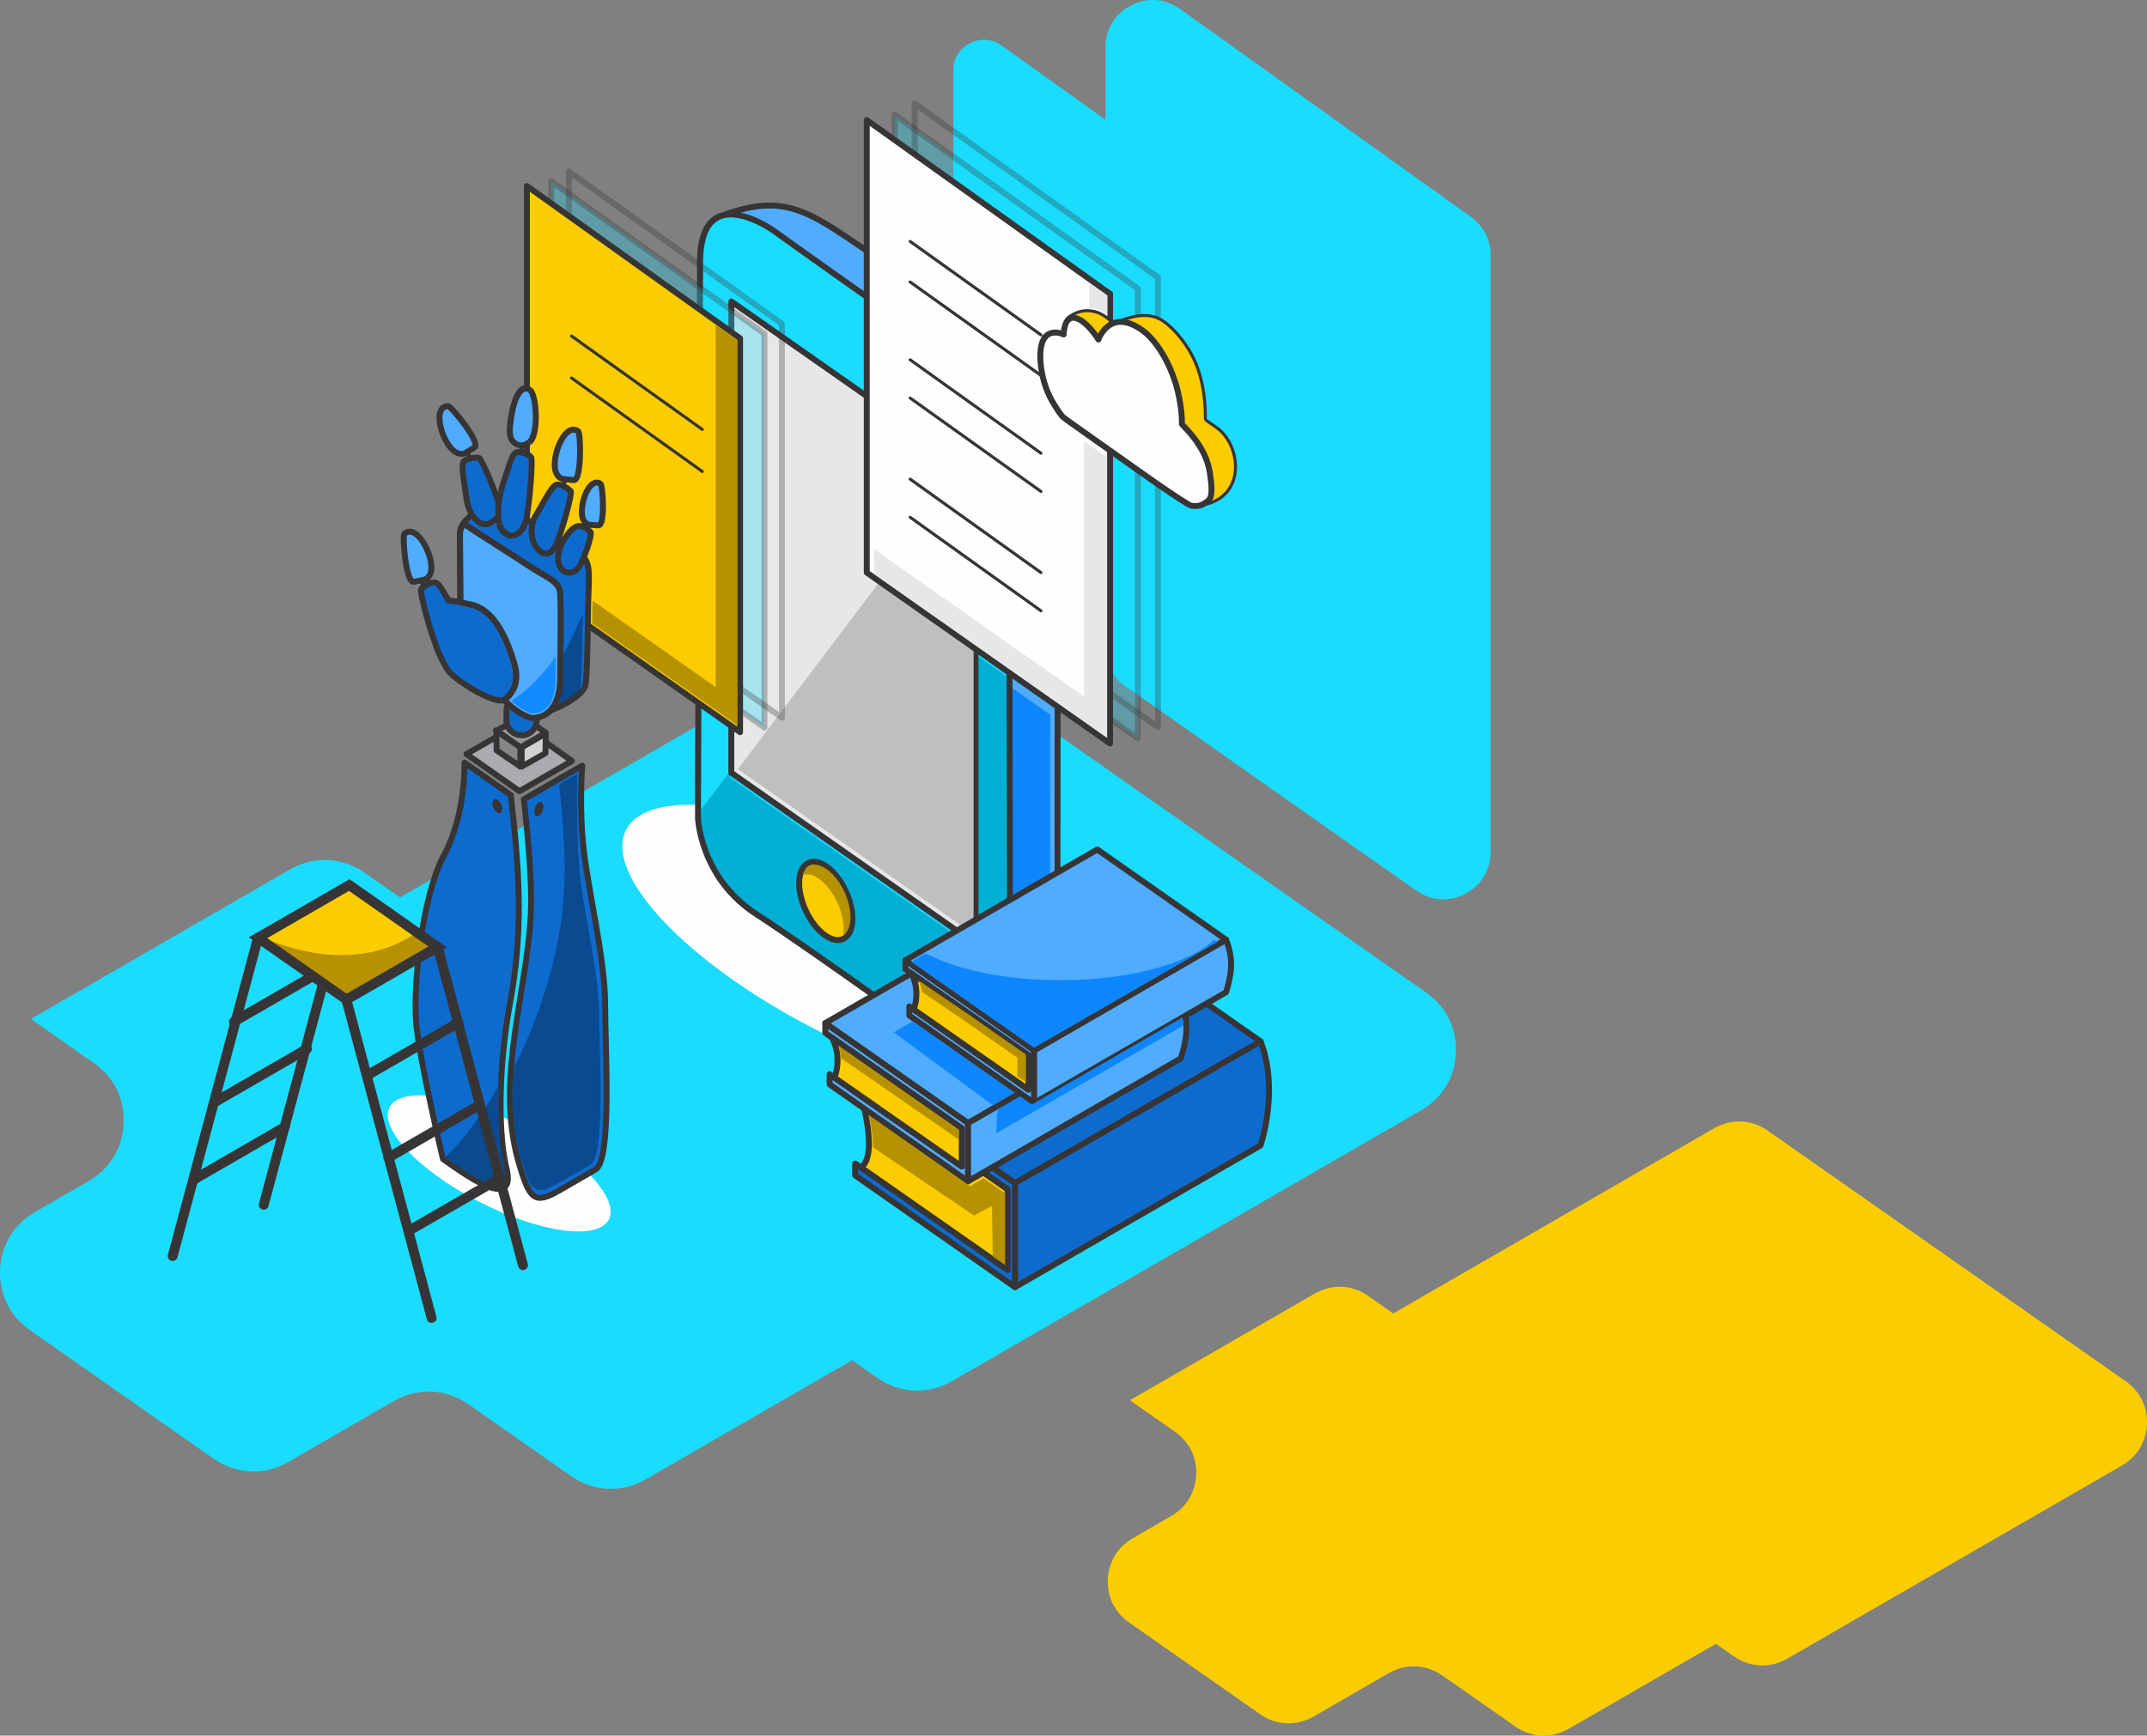 <?xml version="1.0" encoding="UTF-8" standalone="no"?>
<!-- Creator: CorelDRAW X5 -->

<svg
   xmlns:dc="http://purl.org/dc/elements/1.1/"
   xmlns:cc="http://creativecommons.org/ns#"
   xmlns:rdf="http://www.w3.org/1999/02/22-rdf-syntax-ns#"
   xmlns:svg="http://www.w3.org/2000/svg"
   xmlns="http://www.w3.org/2000/svg"
   xmlns:sodipodi="http://sodipodi.sourceforge.net/DTD/sodipodi-0.dtd"
   xmlns:inkscape="http://www.inkscape.org/namespaces/inkscape"
   xml:space="preserve"
   style="clip-rule:evenodd;fill-rule:evenodd;image-rendering:optimizeQuality;shape-rendering:geometricPrecision;text-rendering:geometricPrecision"
   viewBox="0 0 21383.344 17291.125"
   version="1.1"
   id="svg6044"
   sodipodi:docname="landing.svg"
   width="21383.344"
   height="17291.125"
   inkscape:version="0.92.4 (5da689c313, 2019-01-14)"><rect x="0" y="0" width="21383.344" height="17291.125" fill="#808080" stroke="none"/><sodipodi:namedview
   pagecolor="#ffffff"
   bordercolor="#666666"
   borderopacity="1"
   objecttolerance="10"
   gridtolerance="10"
   guidetolerance="10"
   inkscape:pageopacity="0"
   inkscape:pageshadow="2"
   inkscape:window-width="1366"
   inkscape:window-height="705"
   id="namedview6046"
   showgrid="false"
   showguides="false"
   inkscape:lockguides="false"
   fit-margin-top="0"
   fit-margin-left="0"
   fit-margin-right="0"
   fit-margin-bottom="0"
   inkscape:zoom="0.011804607"
   inkscape:cx="16504.697"
   inkscape:cy="-5451.3851"
   inkscape:window-x="-8"
   inkscape:window-y="-8"
   inkscape:window-maximized="1"
   inkscape:current-layer="svg6044" />
 <defs
   id="defs5556">
  <style
   type="text/css"
   id="style5326">
   <![CDATA[
    .str5 {stroke:#373435;stroke-width:30}
    .str11 {stroke:#373435;stroke-width:30;stroke-linecap:round;stroke-linejoin:round}
    .str12 {stroke:#373435;stroke-width:40}
    .str9 {stroke:#373435;stroke-width:9.74;stroke-linecap:round;stroke-linejoin:round}
    .str8 {stroke:#373435;stroke-width:9.83;stroke-linecap:round;stroke-linejoin:round}
    .str4 {stroke:#373435;stroke-width:58.95;stroke-linecap:round;stroke-linejoin:round}
    .str6 {stroke:#373435;stroke-width:58.96;stroke-linecap:round;stroke-linejoin:round}
    .str1 {stroke:#373435;stroke-width:58.96;stroke-linecap:round;stroke-linejoin:round;stroke-opacity:0.31}
    .str0 {stroke:#373435;stroke-width:58.96;stroke-linecap:round;stroke-linejoin:round}
    .str7 {stroke:#373435;stroke-width:58.97;stroke-linecap:round;stroke-linejoin:round}
    .str2 {stroke:#373435;stroke-width:58.97;stroke-linecap:round;stroke-linejoin:round;stroke-opacity:0.31}
    .str3 {stroke:#373435;stroke-width:58.97;stroke-linecap:round;stroke-linejoin:round}
    .str10 {stroke:#373435;stroke-width:98.28;stroke-linecap:round}
    .fil5 {fill:none}
    .fil11 {fill:none}
    .fil18 {fill:#373435}
    .fil15 {fill:#848688}
    .fil14 {fill:#96989A}
    .fil13 {fill:#A9ABAE}
    .fil9 {fill:#BDBFC1}
    .fil17 {fill:#D2D3D5}
    .fil8 {fill:#E6E7E8}
    .fil2 {fill:#FEFEFE}
    .fil7 {fill:#00B0D4}
    .fil12 {fill:#0A4A90}
    .fil4 {fill:#0D86FF}
    .fil1 {fill:#0E6BCE}
    .fil20 {fill:#118BFF}
    .fil6 {fill:#1ADCFF}
    .fil3 {fill:#50ACFF}
    .fil19 {fill:#B69100}
    .fil0 {fill:#FBCD00}
    .fil16 {fill:#373435;fill-rule:nonzero}
    .fil10 {fill:#1ADCFF;fill-opacity:0.31}
   ]]>
  </style>
     <clipPath
   id="id0">
      <path
   d="M 21784,4705 V 9402 L 19352,7699 v -467 l -327,-230 -4,956 187,131 v 616 c 86,139 212,282 395,401 562,364 2059,1446 2059,1446 0,0 222,173 360,103 126,-19 255,-94 359,-171 307,-227 218,-681 219,-1071 1,-1272 4,-4533 0,-5070 -5,-650 -468,-827 -468,-827 l -926,-650 c 0,0 -474,-360 -844,-594 -393,-249 -643,-292 -1099,-126 -13,5 -27,10 -40,15 -105,50 -183,180 -183,455 v 26 l 815,583 v 130 l 1927,1349 z m -1484,3928 c 71,50 135,132 182,225 47,94 76,199 76,294 0,97 -30,164 -79,195 -49,31 -118,24 -193,-29 -75,-53 -142,-140 -189,-239 -46,-97 -73,-205 -69,-299 4,-92 37,-155 86,-181 49,-26 115,-17 186,33 z"
   id="path5328"
   inkscape:connector-curvature="0" />
     </clipPath>
     <clipPath
   id="id1">
      <path
   d="m 19042,2616 -21,5533 c 0,0 21,593 582,957 562,364 2059,1446 2059,1446 0,0 468,364 468,-177 0,-541 -10,-5824 -10,-5824 0,0 94,-572 -447,-926 -541,-354 -1903,-1331 -1903,-1331 0,0 -728,-520 -728,322 z"
   id="path5331"
   inkscape:connector-curvature="0" />
     </clipPath>
       <clipPath
   id="id2">
        <path
   d="m 17153,7919 -459,-322 c 0,0 17,512 -203,921 -220,409 -310,1307 -278,1674 32,367 267,1354 267,1354 168,118 749,557 631,84 -74,-294 -89,-945 37,-1637 126,-693 105,-1228 7,-2074 z"
   id="path5334"
   inkscape:connector-curvature="0" />
       </clipPath>
       <clipPath
   id="id3">
        <path
   d="m 17285,7962 582,-336 c 0,0 -35,433 18,863 52,430 210,1081 210,1511 0,430 71,1553 -96,1650 -94,54 -248,143 -365,210 -243,140 -293,88 -401,-286 -250,-866 125,-1792 125,-2608 0,-388 -72,-1004 -72,-1004 z"
   id="path5337"
   inkscape:connector-curvature="0" />
       </clipPath>
       <clipPath
   id="id4">
        <path
   d="m 16715,7512 528,370 522,-301 -522,-373 -528,305 z"
   id="path5340"
   inkscape:connector-curvature="0" />
       </clipPath>
       <clipPath
   id="id5">
        <path
   d="m 17015,7280 255,-145 235,164 -253,146 -242,-170 6,4 z"
   id="path5343"
   inkscape:connector-curvature="0" />
       </clipPath>
       <clipPath
   id="id6">
        <path
   d="m 17015,7475 -3,-197 240,168 v 191 z"
   id="path5346"
   inkscape:connector-curvature="0" />
       </clipPath>
       <clipPath
   id="id7">
        <path
   d="m 17264,6927 v 0 c 83,0 151,68 151,151 v 96 c 0,83 -68,151 -151,151 v 0 c -83,0 -151,-68 -151,-151 v -96 c 0,-83 68,-151 151,-151 z"
   id="path5349"
   inkscape:connector-curvature="0" />
       </clipPath>
       <clipPath
   id="id8">
        <path
   d="m 17071,6915 c 0,0 223,252 428,182 206,-70 368,-177 398,-263 16,-46 24,-398 27,-716 7,-637 101,-498 -481,-864 -186,-117 -375,-217 -468,-207 -215,22 -326,189 -326,255 0,66 5,751 5,751 0,0 -132,431 416,862 z"
   id="path5352"
   inkscape:connector-curvature="0" />
       </clipPath>
       <clipPath
   id="id9">
        <path
   d="m 16686,5216 c 87,61 533,343 666,431 153,101 288,143 295,259 11,176 0,833 0,833 0,0 23,426 -295,409 l -667,-1933 z"
   id="path5355"
   inkscape:connector-curvature="0" />
       </clipPath>
       <clipPath
   id="id10">
        <path
   d="m 16546,5982 c 42,4 108,15 208,36 254,54 368,372 431,571 63,199 -4,304 -86,376 -82,73 -499,-190 -567,-286 -33,-47 -100,-168 -140,-304 -59,-155 -147,-492 -129,-510 29,-28 87,-64 131,-64 35,0 64,44 140,178 l 13,1 z"
   id="path5358"
   inkscape:connector-curvature="0" />
       </clipPath>
       <clipPath
   id="id11">
        <path
   d="m 17405,5136 c 136,-238 173,-309 217,-309 44,0 102,37 130,65 19,19 -85,396 -145,534 -104,241 -339,-52 -203,-290 z"
   id="path5361"
   inkscape:connector-curvature="0" />
       </clipPath>
       <clipPath
   id="id12">
        <path
   d="m 17695,5361 c 66,-101 111,-124 149,-122 37,2 84,36 107,62 15,17 -41,202 -99,316 -100,199 -345,32 -157,-256 z"
   id="path5364"
   inkscape:connector-curvature="0" />
       </clipPath>
       <clipPath
   id="id13">
        <path
   d="m 18050,4819 c 22,15 48,419 -21,413 -105,-9 -106,4 -140,-38 -79,-97 36,-460 161,-375 z"
   id="path5367"
   inkscape:connector-curvature="0" />
       </clipPath>
       <clipPath
   id="id14">
        <path
   d="m 17827,4297 c 25,19 36,496 -45,486 -123,-16 -125,-1 -163,-52 -88,-118 65,-540 208,-434 z"
   id="path5370"
   inkscape:connector-curvature="0" />
       </clipPath>
       <clipPath
   id="id15">
        <path
   d="m 16714,4967 c -39,-271 -54,-350 -19,-377 35,-27 103,-34 143,-29 27,3 177,364 215,510 18,70 -66,114 -97,136 -83,57 -214,-43 -242,-239 z"
   id="path5373"
   inkscape:connector-curvature="0" />
       </clipPath>
       <clipPath
   id="id16">
        <path
   d="m 16531,4046 c 32,-1 334,369 263,411 -107,63 -99,76 -161,59 -142,-39 -281,-466 -103,-470 z"
   id="path5376"
   inkscape:connector-curvature="0" />
       </clipPath>
       <clipPath
   id="id17">
        <path
   d="m 17059,4891 c 91,-291 114,-377 158,-386 44,-9 107,20 140,46 22,17 -12,456 -46,621 -41,199 -211,211 -269,51 -26,-71 -12,-242 16,-332 z"
   id="path5379"
   inkscape:connector-curvature="0" />
       </clipPath>
       <clipPath
   id="id18">
        <path
   d="m 17347,3884 c 63,44 95,431 -6,519 -34,30 -109,62 -168,-14 -39,-50 -26,-158 -7,-262 28,-158 90,-308 181,-243 z"
   id="path5382"
   inkscape:connector-curvature="0" />
       </clipPath>
       <clipPath
   id="id19">
        <path
   d="m 16097,5316 c -23,21 15,498 95,479 121,-29 124,-14 157,-68 76,-126 -120,-530 -252,-410 z"
   id="path5385"
   inkscape:connector-curvature="0" />
       </clipPath>
       <clipPath
   id="id20">
        <path
   d="m 17501,7503 3,-197 -240,140 v 191 l 237,-133 z"
   id="path5388"
   inkscape:connector-curvature="0" />
       </clipPath>
       <clipPath
   id="id21">
        <path
   d="m 17415,7146 c 253,-37 233,-406 233,-406 0,0 11,-658 0,-833 -7,-117 -143,-158 -295,-259 -133,-88 -579,-370 -666,-431 -24,36 -36,69 -36,91 0,54 3,506 5,692 29,5 62,12 100,20 254,54 368,372 431,571 63,199 -4,304 -86,376 -3,2 -6,4 -9,6 8,8 21,22 39,38 49,45 132,110 225,139 22,1 42,0 61,-2 z"
   id="path5391"
   inkscape:connector-curvature="0" />
       </clipPath>
       <clipPath
   id="id22">
        <path
   d="m 17415,7146 c 253,-37 233,-406 233,-406 0,0 11,-658 0,-833 -7,-117 -143,-158 -295,-259 -133,-88 -579,-370 -666,-431 -24,36 -36,69 -36,91 0,54 3,506 5,692 29,5 62,12 100,20 254,54 368,372 431,571 63,199 -4,304 -86,376 -3,2 -6,4 -9,6 8,8 21,22 39,38 49,45 132,110 225,139 22,1 42,0 61,-2 z"
   id="path5394"
   inkscape:connector-curvature="0" />
       </clipPath>
      <clipPath
   id="id23">
       <path
   d="m 17023,7973 c 12,8 23,22 30,37 8,16 13,33 13,49 0,16 -5,27 -13,33 -8,5 -20,4 -32,-5 -13,-9 -24,-23 -31,-40 -8,-16 -12,-34 -11,-50 1,-15 6,-26 14,-30 8,-4 19,-3 31,5 z"
   id="path5397"
   inkscape:connector-curvature="0" />
      </clipPath>
      <clipPath
   id="id24">
       <path
   d="m 17427,8003 c -11,10 -20,24 -25,41 -6,16 -8,34 -7,50 2,16 8,26 17,30 9,4 20,2 31,-9 11,-10 20,-26 26,-43 6,-17 8,-35 5,-50 -3,-15 -9,-25 -18,-28 -9,-3 -19,0 -30,9 z"
   id="path5400"
   inkscape:connector-curvature="0" />
      </clipPath>
      <clipPath
   id="id25">
       <path
   d="m 17480,11619 c -11,10 -20,24 -25,41 -6,16 -8,34 -7,50 2,16 8,26 17,30 9,4 20,2 31,-9 11,-10 20,-26 26,-43 6,-17 8,-35 5,-50 -3,-15 -9,-25 -18,-28 -9,-3 -19,0 -30,9 z"
   id="path5403"
   inkscape:connector-curvature="0" />
      </clipPath>
      <clipPath
   id="id26">
       <path
   d="m 16427,9432 850,3172 z"
   id="path5406"
   inkscape:connector-curvature="0" />
      </clipPath>
      <clipPath
   id="id27">
       <path
   d="m 15518,9958 850,3172 z"
   id="path5409"
   inkscape:connector-curvature="0" />
      </clipPath>
      <clipPath
   id="id28">
       <path
   d="m 14638,9341 -850,3172 z"
   id="path5412"
   inkscape:connector-curvature="0" />
      </clipPath>
      <clipPath
   id="id29">
       <path
   d="m 15545,8830 -850,3172 z"
   id="path5415"
   inkscape:connector-curvature="0" />
      </clipPath>
      <clipPath
   id="id30">
       <path
   d="m 15518,9958 909,-525 z"
   id="path5418"
   inkscape:connector-curvature="0" />
      </clipPath>
      <clipPath
   id="id31">
       <path
   d="m 15725,10713 909,-525 z"
   id="path5421"
   inkscape:connector-curvature="0" />
      </clipPath>
      <clipPath
   id="id32">
       <path
   d="m 15936,11533 909,-525 z"
   id="path5424"
   inkscape:connector-curvature="0" />
      </clipPath>
      <clipPath
   id="id33">
       <path
   d="m 16147,12256 909,-525 z"
   id="path5427"
   inkscape:connector-curvature="0" />
      </clipPath>
      <clipPath
   id="id34">
       <path
   d="m 14398,10177 909,-525 z"
   id="path5430"
   inkscape:connector-curvature="0" />
      </clipPath>
      <clipPath
   id="id35">
       <path
   d="m 14217,10973 909,-525 z"
   id="path5433"
   inkscape:connector-curvature="0" />
      </clipPath>
      <clipPath
   id="id36">
       <path
   d="m 13996,11752 909,-525 z"
   id="path5436"
   inkscape:connector-curvature="0" />
      </clipPath>
      <clipPath
   id="id37">
       <path
   d="m 14638,9341 909,-525 880,616 -909,525 z"
   id="path5439"
   inkscape:connector-curvature="0" />
      </clipPath>
      <clipPath
   id="id38">
       <path
   d="m 21131,25251 v 4697 l -2432,-1703 v -467 l -327,-230 -4,956 187,131 v 616 c 86,139 212,282 395,401 562,364 2059,1446 2059,1446 0,0 222,173 360,103 126,-19 255,-94 359,-171 307,-227 218,-681 219,-1071 1,-1272 4,-4533 0,-5070 -5,-650 -468,-827 -468,-827 l -926,-650 c 0,0 -474,-360 -844,-594 -393,-249 -643,-292 -1099,-126 -13,5 -27,10 -40,15 -105,50 -183,180 -183,455 v 26 l 815,583 v 130 l 1927,1349 z m -1484,3928 c 71,50 135,132 182,225 47,94 76,199 76,294 0,97 -30,164 -79,195 -49,31 -118,24 -193,-29 -75,-53 -142,-140 -189,-239 -46,-97 -73,-205 -69,-299 4,-92 37,-155 86,-181 49,-26 115,-17 186,33 z"
   id="path5442"
   inkscape:connector-curvature="0" />
      </clipPath>
      <clipPath
   id="id39">
       <path
   d="m 18388,23163 -21,5533 c 0,0 21,593 582,957 562,364 2059,1446 2059,1446 0,0 468,364 468,-177 0,-541 -10,-5824 -10,-5824 0,0 94,-572 -447,-926 -541,-354 -1903,-1331 -1903,-1331 0,0 -728,-520 -728,322 z"
   id="path5445"
   inkscape:connector-curvature="0" />
      </clipPath>
        <clipPath
   id="id40">
         <path
   d="m 16500,28465 -459,-322 c 0,0 17,512 -203,921 -220,409 -310,1307 -278,1674 32,367 267,1354 267,1354 168,118 749,557 631,84 -74,-294 -89,-945 37,-1637 126,-693 105,-1228 7,-2074 z"
   id="path5448"
   inkscape:connector-curvature="0" />
        </clipPath>
        <clipPath
   id="id41">
         <path
   d="m 16632,28509 582,-336 c 0,0 -35,433 18,863 52,430 210,1081 210,1511 0,430 71,1553 -96,1650 -94,54 -248,143 -365,211 -243,140 -293,88 -401,-286 -250,-866 125,-1792 125,-2608 0,-388 -72,-1004 -72,-1004 z"
   id="path5451"
   inkscape:connector-curvature="0" />
        </clipPath>
        <clipPath
   id="id42">
         <path
   d="m 16061,28058 528,370 522,-301 -522,-373 -528,305 z"
   id="path5454"
   inkscape:connector-curvature="0" />
        </clipPath>
        <clipPath
   id="id43">
         <path
   d="m 16361,27826 255,-145 235,164 -253,146 -242,-170 6,4 z"
   id="path5457"
   inkscape:connector-curvature="0" />
        </clipPath>
        <clipPath
   id="id44">
         <path
   d="m 16361,28021 -3,-197 240,168 v 191 z"
   id="path5460"
   inkscape:connector-curvature="0" />
        </clipPath>
        <clipPath
   id="id45">
         <path
   d="m 16610,27473 v 0 c 83,0 151,68 151,151 v 96 c 0,83 -68,151 -151,151 v 0 c -83,0 -151,-68 -151,-151 v -96 c 0,-83 68,-151 151,-151 z"
   id="path5463"
   inkscape:connector-curvature="0" />
        </clipPath>
        <clipPath
   id="id46">
         <path
   d="m 16418,27461 c 0,0 223,252 428,182 206,-70 368,-177 398,-263 16,-46 24,-398 27,-716 7,-637 101,-498 -481,-864 -186,-117 -375,-217 -468,-207 -215,22 -326,189 -326,255 0,66 5,751 5,751 0,0 -132,431 416,862 z"
   id="path5466"
   inkscape:connector-curvature="0" />
        </clipPath>
        <clipPath
   id="id47">
         <path
   d="m 16033,25762 c 87,61 533,343 666,431 153,101 288,143 295,259 11,176 0,833 0,833 0,0 23,426 -295,409 l -667,-1933 z"
   id="path5469"
   inkscape:connector-curvature="0" />
        </clipPath>
        <clipPath
   id="id48">
         <path
   d="m 15893,26529 c 42,4 108,15 208,36 254,54 368,372 431,571 63,199 -4,304 -86,376 -82,73 -499,-190 -567,-286 -33,-47 -100,-168 -140,-304 -59,-155 -147,-492 -129,-510 29,-28 87,-64 131,-64 35,0 64,44 140,178 l 13,1 z"
   id="path5472"
   inkscape:connector-curvature="0" />
        </clipPath>
        <clipPath
   id="id49">
         <path
   d="m 16752,25682 c 136,-238 173,-309 217,-309 44,0 102,37 130,65 19,19 -85,396 -145,534 -104,241 -339,-52 -203,-290 z"
   id="path5475"
   inkscape:connector-curvature="0" />
        </clipPath>
        <clipPath
   id="id50">
         <path
   d="m 17042,25908 c 66,-101 111,-124 149,-122 37,2 84,36 107,62 15,17 -41,202 -99,316 -100,199 -345,32 -157,-256 z"
   id="path5478"
   inkscape:connector-curvature="0" />
        </clipPath>
        <clipPath
   id="id51">
         <path
   d="m 17397,25366 c 22,15 48,419 -21,413 -105,-9 -106,4 -140,-38 -79,-97 36,-460 161,-375 z"
   id="path5481"
   inkscape:connector-curvature="0" />
        </clipPath>
        <clipPath
   id="id52">
         <path
   d="m 17174,24843 c 25,19 36,496 -45,486 -123,-16 -125,-1 -163,-52 -88,-118 65,-540 208,-434 z"
   id="path5484"
   inkscape:connector-curvature="0" />
        </clipPath>
        <clipPath
   id="id53">
         <path
   d="m 16061,25513 c -39,-271 -54,-350 -19,-377 35,-27 103,-34 143,-29 27,3 177,364 215,510 18,70 -66,114 -97,136 -83,57 -214,-43 -242,-239 z"
   id="path5487"
   inkscape:connector-curvature="0" />
        </clipPath>
        <clipPath
   id="id54">
         <path
   d="m 15877,24592 c 32,-1 334,369 263,411 -107,63 -99,76 -161,59 -142,-39 -281,-466 -103,-470 z"
   id="path5490"
   inkscape:connector-curvature="0" />
        </clipPath>
        <clipPath
   id="id55">
         <path
   d="m 16406,25438 c 91,-291 114,-377 158,-386 44,-9 107,20 140,46 22,17 -12,456 -46,621 -41,199 -211,211 -269,51 -26,-71 -12,-242 16,-332 z"
   id="path5493"
   inkscape:connector-curvature="0" />
        </clipPath>
        <clipPath
   id="id56">
         <path
   d="m 16694,24430 c 63,44 95,431 -6,519 -34,30 -109,62 -168,-14 -39,-50 -26,-158 -7,-262 28,-158 90,-308 181,-243 z"
   id="path5496"
   inkscape:connector-curvature="0" />
        </clipPath>
        <clipPath
   id="id57">
         <path
   d="m 15443,25863 c -23,21 15,498 95,479 121,-29 124,-14 157,-68 76,-126 -120,-530 -252,-410 z"
   id="path5499"
   inkscape:connector-curvature="0" />
        </clipPath>
        <clipPath
   id="id58">
         <path
   d="m 16848,28049 3,-197 -240,140 v 191 l 237,-133 z"
   id="path5502"
   inkscape:connector-curvature="0" />
        </clipPath>
        <clipPath
   id="id59">
         <path
   d="m 16761,27693 c 253,-37 233,-406 233,-406 0,0 11,-658 0,-833 -7,-117 -143,-158 -295,-259 -133,-88 -579,-370 -666,-431 -24,36 -36,69 -36,91 0,54 3,506 5,692 29,5 62,12 100,20 254,54 368,372 431,571 63,199 -4,304 -86,376 -3,2 -6,4 -9,6 8,8 21,22 39,38 49,45 132,110 225,139 22,1 42,0 61,-2 z"
   id="path5505"
   inkscape:connector-curvature="0" />
        </clipPath>
        <clipPath
   id="id60">
         <path
   d="m 16761,27693 c 253,-37 233,-406 233,-406 0,0 11,-658 0,-833 -7,-117 -143,-158 -295,-259 -133,-88 -579,-370 -666,-431 -24,36 -36,69 -36,91 0,54 3,506 5,692 29,5 62,12 100,20 254,54 368,372 431,571 63,199 -4,304 -86,376 -3,2 -6,4 -9,6 8,8 21,22 39,38 49,45 132,110 225,139 22,1 42,0 61,-2 z"
   id="path5508"
   inkscape:connector-curvature="0" />
        </clipPath>
       <clipPath
   id="id61">
        <path
   d="m 16369,28520 c 12,8 23,22 30,37 8,16 13,33 13,49 0,16 -5,27 -13,33 -8,5 -20,4 -32,-5 -13,-9 -24,-23 -31,-40 -8,-16 -12,-34 -11,-50 1,-15 6,-26 14,-30 8,-4 19,-3 31,5 z"
   id="path5511"
   inkscape:connector-curvature="0" />
       </clipPath>
       <clipPath
   id="id62">
        <path
   d="m 16774,28550 c -11,10 -20,24 -25,41 -6,16 -8,34 -7,50 2,16 8,26 17,30 9,4 20,2 31,-9 11,-10 20,-26 26,-43 6,-17 8,-35 5,-50 -3,-15 -9,-25 -18,-28 -9,-3 -19,0 -30,9 z"
   id="path5514"
   inkscape:connector-curvature="0" />
       </clipPath>
       <clipPath
   id="id63">
        <path
   d="m 16827,32166 c -11,10 -20,24 -25,41 -6,16 -8,34 -7,50 2,16 8,26 17,30 9,4 20,2 31,-9 11,-10 20,-26 26,-43 6,-17 8,-35 5,-50 -3,-15 -9,-25 -18,-28 -9,-3 -19,0 -30,9 z"
   id="path5517"
   inkscape:connector-curvature="0" />
       </clipPath>
       <clipPath
   id="id64">
        <path
   d="m 15774,29979 850,3172 z"
   id="path5520"
   inkscape:connector-curvature="0" />
       </clipPath>
       <clipPath
   id="id65">
        <path
   d="m 14865,30504 850,3172 z"
   id="path5523"
   inkscape:connector-curvature="0" />
       </clipPath>
       <clipPath
   id="id66">
        <path
   d="m 13985,29888 -850,3172 z"
   id="path5526"
   inkscape:connector-curvature="0" />
       </clipPath>
       <clipPath
   id="id67">
        <path
   d="m 14892,29376 -850,3172 z"
   id="path5529"
   inkscape:connector-curvature="0" />
       </clipPath>
       <clipPath
   id="id68">
        <path
   d="m 14865,30504 909,-525 z"
   id="path5532"
   inkscape:connector-curvature="0" />
       </clipPath>
       <clipPath
   id="id69">
        <path
   d="m 15072,31259 909,-525 z"
   id="path5535"
   inkscape:connector-curvature="0" />
       </clipPath>
       <clipPath
   id="id70">
        <path
   d="m 15283,32079 909,-525 z"
   id="path5538"
   inkscape:connector-curvature="0" />
       </clipPath>
       <clipPath
   id="id71">
        <path
   d="m 15494,32803 909,-525 z"
   id="path5541"
   inkscape:connector-curvature="0" />
       </clipPath>
       <clipPath
   id="id72">
        <path
   d="m 13745,30724 909,-525 z"
   id="path5544"
   inkscape:connector-curvature="0" />
       </clipPath>
       <clipPath
   id="id73">
        <path
   d="m 13564,31520 909,-525 z"
   id="path5547"
   inkscape:connector-curvature="0" />
       </clipPath>
       <clipPath
   id="id74">
        <path
   d="m 13343,32299 909,-525 z"
   id="path5550"
   inkscape:connector-curvature="0" />
       </clipPath>
       <clipPath
   id="id75">
        <path
   d="m 13985,29888 909,-525 880,616 -909,525 z"
   id="path5553"
   inkscape:connector-curvature="0" />
       </clipPath>
 </defs>
 <g
   id="Camada_x0020_1"
   transform="translate(-11415.228,-20545.672)">
  <g
   id="_467352928">
   <path
   class="fil0"
   d="m 22669,34496 448,313 c 144,101 220,255 212,430 -8,175 -97,322 -249,410 l -382,221 c -152,88 -241,235 -249,410 -8,175 68,329 212,430 l 1304,913 c 162,114 363,122 535,23 l 746,-431 c 172,-99 372,-90 535,23 l 725,507 c 162,114 363,122 535,23 l 1465,-846 177,124 c 162,114 363,122 535,23 l 3331,-1923 c 152,-88 241,-235 249,-410 8,-175 -68,-329 -212,-430 l -3565,-2496 c -162,-114 -363,-122 -535,-23 l -3194,1844 -249,-174 c -162,-114 -363,-122 -535,-23 l -1840,1062 z"
   id="path5559"
   inkscape:connector-curvature="0"
   style="fill:#fbcd00" />
   <g
   id="g6040">

    <!--Begin Blue Version-->
    <g
   id="g6038">
     <path
   class="fil6"
   d="m 22426,21017 v 5982 c 0,158 70,293 199,384 l 2897,2036 c 147,103 327,115 486,32 159,-83 253,-237 253,-416 v -5947 c 0,-156 -69,-291 -196,-382 l -2897,-2071 c -147,-105 -327,-118 -487,-36 -160,82 -255,237 -255,417 z"
   id="path5561"
   inkscape:connector-curvature="0"
   style="fill:#1adcff" />
     <path
   class="fil6"
   d="m 11723,30697 627,439 c 201,141 308,357 297,602 -11,245 -136,451 -348,574 l -535,309 c -213,123 -338,329 -348,574 -11,245 96,461 297,602 l 1827,1279 c 227,159 509,172 749,33 l 1046,-604 c 240,-139 522,-127 749,33 l 1016,711 c 227,159 509,172 749,33 l 2053,-1185 248,174 c 227,159 509,172 749,33 l 4668,-2695 c 213,-123 338,-329 348,-574 11,-245 -96,-461 -297,-602 l -4995,-3498 c -227,-159 -509,-172 -749,-33 l -4475,2584 -349,-244 c -227,-159 -509,-172 -749,-33 z"
   id="path5563"
   inkscape:connector-curvature="0"
   style="fill:#1adcff" />
     <path
   class="fil6"
   d="m 20910,21248 v 3889 c 0,103 46,191 130,250 l 1884,1324 c 96,67 212,75 316,21 104,-54 164,-154 164,-271 v -3867 c 0,-102 -45,-189 -128,-248 l -1884,-1346 c -95,-68 -213,-77 -317,-23 -104,54 -166,154 -166,271 z"
   id="path5565"
   inkscape:connector-curvature="0"
   style="fill:#1adcff" />
     <ellipse
   class="fil2"
   transform="matrix(1.554,0.795,-0.795,1.554,19953.6,29992.4)"
   rx="1482"
   ry="521"
   id="ellipse5567"
   cx="0"
   cy="0"
   style="fill:#fefefe" />
     <path
   class="fil3"
   d="m 21131,25251 v 4697 l -2432,-1703 v -467 l -327,-230 -4,956 187,131 v 616 c 86,139 212,282 395,401 562,364 2059,1446 2059,1446 0,0 222,173 360,103 126,-19 255,-94 359,-171 307,-227 218,-681 219,-1071 1,-1272 4,-4533 0,-5070 -5,-650 -468,-827 -468,-827 l -926,-650 c 0,0 -474,-360 -844,-594 -393,-249 -643,-292 -1099,-126 -13,5 -27,10 -40,15 -105,50 -183,180 -183,455 v 26 l 815,583 v 130 l 1927,1349 z m -1484,3928 c 71,50 135,132 182,225 47,94 76,199 76,294 0,97 -30,164 -79,195 -49,31 -118,24 -193,-29 -75,-53 -142,-140 -189,-239 -46,-97 -73,-205 -69,-299 4,-92 37,-155 86,-181 49,-26 115,-17 186,33 z"
   id="path5569"
   inkscape:connector-curvature="0"
   style="fill:#50acff" />
     <g
   clip-path="url(#id38)"
   id="g5573">
      <g
   id="_468720088">
       <path
   id="1"
   class="fil4"
   d="m 21397,27609 c 1,674 3,1384 4,1982 l 473,-273 c 0,-411 1,-888 1,-1375 0,-92 0,-185 0,-277 l -478,-336 c 0,92 0,185 1,279 z"
   inkscape:connector-curvature="0"
   style="fill:#0d86ff" />
      </g>
     </g>
     <path
   class="fil5 str0"
   d="m 21131,25251 v 4697 l -2432,-1703 v -467 l -327,-230 -4,956 187,131 v 616 c 86,139 212,282 395,401 562,364 2059,1446 2059,1446 0,0 222,173 360,103 126,-19 255,-94 359,-171 307,-227 218,-681 219,-1071 1,-1272 4,-4533 0,-5070 -5,-650 -468,-827 -468,-827 l -926,-650 c 0,0 -474,-360 -844,-594 -393,-249 -643,-292 -1099,-126 -13,5 -27,10 -40,15 -105,50 -183,180 -183,455 v 26 l 815,583 v 130 l 1927,1349 z m -1484,3928 c 71,50 135,132 182,225 47,94 76,199 76,294 0,97 -30,164 -79,195 -49,31 -118,24 -193,-29 -75,-53 -142,-140 -189,-239 -46,-97 -73,-205 -69,-299 4,-92 37,-155 86,-181 49,-26 115,-17 186,33 z"
   id="path5575"
   inkscape:connector-curvature="0"
   style="fill:none;stroke:#373435;stroke-width:58.96;stroke-linecap:round;stroke-linejoin:round" />
     <path
   class="fil6"
   d="m 18388,23163 -21,5533 c 0,0 21,593 582,957 562,364 2059,1446 2059,1446 0,0 468,364 468,-177 0,-541 -10,-5824 -10,-5824 0,0 94,-572 -447,-926 -541,-354 -1903,-1331 -1903,-1331 0,0 -728,-520 -728,322 z"
   id="path5577"
   inkscape:connector-curvature="0"
   style="fill:#1adcff" />
     <g
   clip-path="url(#id39)"
   id="g5584">
      <g
   id="_467353072">
       <path
   id="path5579"
   class="fil7"
   d="m 19496,28858 -809,-566 v -62 c -97,128 -189,249 -274,361 -6,7 -11,15 -17,22 -14,18 -27,36 -40,53 v 76 c 0,0 9,269 187,556 86,139 212,282 395,401 265,172 740,504 1167,807 l 375,-216 -59,-41 v -90 l 511,-295 z m -99,450 c 14,-42 37,-72 66,-88 45,-24 106,-16 172,30 66,46 125,122 168,207 8,15 15,30 21,46 31,74 49,153 49,226 0,89 -28,152 -73,180 l -2,1 c 4,-21 6,-44 6,-70 0,-91 -28,-192 -73,-281 -10,-20 -20,-39 -32,-57 -40,-65 -89,-120 -142,-157 -60,-42 -116,-54 -161,-38 z"
   inkscape:connector-curvature="0"
   style="fill:#00b0d4" />
       <path
   class="fil7"
   d="m 21119,27336 v 2344 75 l 59,-34 285,-165 c -1,-599 -2,-1309 -4,-1982 0,-94 0,-187 -1,-279 l -340,-239 v 279 z"
   id="path5581"
   inkscape:connector-curvature="0"
   style="fill:#00b0d4" />
      </g>
     </g>
     <path
   class="fil5 str0"
   d="m 18388,23163 -21,5533 c 0,0 21,593 582,957 562,364 2059,1446 2059,1446 0,0 468,364 468,-177 0,-541 -10,-5824 -10,-5824 0,0 94,-572 -447,-926 -541,-354 -1903,-1331 -1903,-1331 0,0 -728,-520 -728,322 z"
   id="path5586"
   inkscape:connector-curvature="0"
   style="fill:none;stroke:#373435;stroke-width:58.96;stroke-linecap:round;stroke-linejoin:round" />
     <polygon
   class="fil8 str0"
   points="21131,29948 21131,25251 18699,23549 18699,28245 "
   id="polygon5588"
   style="fill:#e6e7e8;stroke:#373435;stroke-width:58.96;stroke-linecap:round;stroke-linejoin:round" />
     <polygon
   class="fil9"
   points="21112,29622 21112,29549 21112,27286 21112,27016 20825,26815 20981,25278 18764,28208 19545,28755 20931,29726 21111,29857 "
   id="polygon5590"
   style="fill:#bdbfc1" />
     <polygon
   class="fil10 str1"
   points="22748,27901 22748,23421 20326,21690 20326,26198 "
   id="polygon5592"
   style="fill:#1adcff;fill-opacity:0.31;stroke:#373435;stroke-width:58.96;stroke-linecap:round;stroke-linejoin:round;stroke-opacity:0.31" />
     <polygon
   class="fil11 str1"
   points="22948,27788 22948,23309 20525,21577 20525,26086 "
   id="polygon5594"
   style="fill:none;stroke:#373435;stroke-width:58.96;stroke-linecap:round;stroke-linejoin:round;stroke-opacity:0.31" />
     <polygon
   class="fil2 str0"
   points="22471,27953 22471,23473 20048,21742 20048,26250 "
   id="polygon5596"
   style="fill:#fefefe;stroke:#373435;stroke-width:58.96;stroke-linecap:round;stroke-linejoin:round" />
     <polygon
   class="fil10 str2"
   points="19029,27794 19029,23870 16906,22353 16906,26303 "
   id="polygon5598"
   style="fill:#1adcff;fill-opacity:0.31;stroke:#373435;stroke-width:58.97;stroke-linecap:round;stroke-linejoin:round;stroke-opacity:0.31" />
     <polygon
   class="fil11 str2"
   points="19203,27696 19203,23771 17081,22255 17081,26204 "
   id="polygon5600"
   style="fill:none;stroke:#373435;stroke-width:58.97;stroke-linecap:round;stroke-linejoin:round;stroke-opacity:0.31" />
     <polygon
   class="fil0 str3"
   points="18786,27840 18786,23916 16663,22399 16663,26348 "
   id="polygon5602"
   style="fill:#fbcd00;stroke:#373435;stroke-width:58.97;stroke-linecap:round;stroke-linejoin:round" />
     <ellipse
   class="fil2"
   transform="matrix(0.737,0.377,-0.377,0.737,16387.5,32135.9)"
   rx="1482"
   ry="521"
   id="ellipse5604"
   cx="0"
   cy="0"
   style="fill:#fefefe" />
     <path
   class="fil0 str0"
   d="m 19647,29179 c 71,50 135,132 182,225 47,94 76,199 76,294 0,97 -30,164 -79,195 -49,31 -118,24 -193,-29 -75,-53 -142,-140 -189,-239 -46,-97 -73,-205 -69,-299 4,-92 37,-155 86,-181 49,-26 115,-17 186,33 z"
   id="path5606"
   inkscape:connector-curvature="0"
   style="fill:#fbcd00;stroke:#373435;stroke-width:58.96;stroke-linecap:round;stroke-linejoin:round" />
     <g
   id="_468638768">
      <path
   class="fil0 str0"
   d="m 19989,32177 1462,1021 v -805 l -1492,-1041 c 0,0 227,693 30,825 z"
   id="path5608"
   inkscape:connector-curvature="0"
   style="fill:#fbcd00;stroke:#373435;stroke-width:58.96;stroke-linecap:round;stroke-linejoin:round" />
      <polygon
   class="fil1 str0"
   points="23970,30921 22329,29772 19883,31184 21524,32333 "
   id="polygon5610"
   style="fill:#0e6bce;stroke:#373435;stroke-width:58.96;stroke-linecap:round;stroke-linejoin:round" />
      <path
   class="fil1 str0"
   d="m 21524,32333 v 1036 l 2446,-1412 c 109,-356 115,-753 0,-1036 z"
   id="path5612"
   inkscape:connector-curvature="0"
   style="fill:#0e6bce;stroke:#373435;stroke-width:58.96;stroke-linecap:round;stroke-linejoin:round" />
      <polygon
   class="fil1 str0"
   points="21524,33369 21524,32333 19883,31184 19883,31303 19959,31352 21451,32394 21451,33199 19989,32177 19932,32138 19932,32255 "
   id="polygon5614"
   style="fill:#0e6bce;stroke:#373435;stroke-width:58.96;stroke-linecap:round;stroke-linejoin:round" />
     </g>
     <g
   id="_468638816">
      <polygon
   class="fil3 str0"
   points="21057,32314 21057,31733 19635,30738 19635,30837 19701,30883 20994,31786 20994,32167 19727,31282 19678,31248 19678,31349 "
   id="polygon5617"
   style="fill:#50acff;stroke:#373435;stroke-width:58.96;stroke-linecap:round;stroke-linejoin:round" />
      <path
   class="fil0 str0"
   d="m 19727,31282 1267,885 v -381 l -1293,-902 c 0,0 106,171 26,398 z"
   id="path5619"
   inkscape:connector-curvature="0"
   style="fill:#fbcd00;stroke:#373435;stroke-width:58.96;stroke-linecap:round;stroke-linejoin:round" />
      <path
   class="fil3 str0"
   d="m 21057,31733 v 581 l 2119,-1224 c 44,-150 99,-336 0,-581 l -2120,1224 z"
   id="path5621"
   inkscape:connector-curvature="0"
   style="fill:#50acff;stroke:#373435;stroke-width:58.96;stroke-linecap:round;stroke-linejoin:round" />
      <polygon
   class="fil3 str0"
   points="23177,30509 21755,29514 19635,30738 21057,31733 "
   id="polygon5623"
   style="fill:#50acff;stroke:#373435;stroke-width:58.96;stroke-linecap:round;stroke-linejoin:round" />
     </g>
     <g
   id="_468639344">
      <polygon
   class="fil3 str4"
   points="21715,31534 21715,31010 20433,30112 20433,30202 20493,30244 21658,31057 21658,31401 20516,30603 20472,30572 20472,30663 "
   id="polygon5626"
   style="fill:#50acff;stroke:#373435;stroke-width:58.95;stroke-linecap:round;stroke-linejoin:round" />
      <path
   class="fil0 str4"
   d="m 20516,30603 1142,798 v -343 l -1166,-814 c 0,0 96,154 23,359 z"
   id="path5628"
   inkscape:connector-curvature="0"
   style="fill:#fbcd00;stroke:#373435;stroke-width:58.95;stroke-linecap:round;stroke-linejoin:round" />
      <path
   class="fil3 str4"
   d="m 21715,31010 v 524 l 1911,-1103 c 40,-135 90,-303 0,-524 z"
   id="path5630"
   inkscape:connector-curvature="0"
   style="fill:#50acff;stroke:#373435;stroke-width:58.95;stroke-linecap:round;stroke-linejoin:round" />
      <polygon
   class="fil3 str0"
   points="23626,29907 22344,29009 20433,30112 21715,31010 "
   id="polygon5632"
   style="fill:#50acff;stroke:#373435;stroke-width:58.96;stroke-linecap:round;stroke-linejoin:round" />
     </g>
     <g
   id="_468639944">
      <path
   class="fil0 str5"
   d="m 21884,23865 c -61,18 -119,83 -106,277 12,193 77,340 139,439 62,98 73,114 121,148 l 288,204 289,204 c 48,34 157,113 319,225 162,112 329,225 350,224 0,0 0,0 1,0 33,0 63,-3 92,-7 445,-67 408,-576 169,-763 -64,-50 -126,-80 -126,-98 0,-115 -6,-351 -105,-575 -86,-195 -258,-385 -372,-430 -136,-53 -274,-12 -422,49 -7,3 -15,6 -22,9 0,0 -1,0 -2,-1 -7,-5 -10,-24 -72,-69 -117,-86 -270,-79 -379,16 -11,10 -11,30 -12,49 -23,49 -23,114 -23,114 0,0 -64,-31 -125,-13 z"
   id="path5635"
   inkscape:connector-curvature="0"
   style="fill:#fbcd00;stroke:#373435;stroke-width:30" />
      <path
   class="fil2 str0"
   d="m 22009,23878 c 0,0 0,-192 117,-164 117,28 229,214 229,214 0,0 28,-81 97,-133 68,-52 177,-75 339,40 148,106 269,327 329,516 35,111 52,214 60,289 8,75 7,124 6,128 -1,15 236,205 279,486 43,281 -7,270 -54,306 -47,36 -107,25 -127,25 -20,0 -188,-112 -350,-224 -162,-112 -271,-191 -319,-225 -48,-34 -193,-136 -289,-204 -96,-68 -240,-170 -288,-204 -48,-34 -59,-50 -121,-148 -62,-98 -127,-245 -139,-439 -12,-193 46,-259 106,-277 61,-18 125,13 125,13 z"
   id="path5637"
   inkscape:connector-curvature="0"
   style="fill:#fefefe;stroke:#373435;stroke-width:58.96;stroke-linecap:round;stroke-linejoin:round" />
     </g>
     <g
   id="_468640544">
      <g
   id="g5853">
       <path
   class="fil1"
   d="m 16500,28465 -459,-322 c 0,0 17,512 -203,921 -220,409 -310,1307 -278,1674 32,367 267,1354 267,1354 168,118 749,557 631,84 -74,-294 -89,-945 37,-1637 126,-693 105,-1228 7,-2074 z"
   id="path5640"
   inkscape:connector-curvature="0"
   style="fill:#0e6bce" />
       <g
   clip-path="url(#id40)"
   id="g5646">
        <g
   id="g5644">
         <path
   id="path5642"
   class="fil12"
   d="m 16997,27110 c -1,127 -3,230 -3,230 0,0 10,178 -81,271 146,-56 258,-133 280,-196 11,-33 18,-256 21,-483 0,-30 1,-59 1,-88 0,-29 1,-57 2,-82 1,-36 2,-69 3,-98 -11,24 -23,49 -35,75 -19,41 -40,84 -61,129 -16,34 -33,70 -51,107 -23,48 -48,93 -75,135 z"
   inkscape:connector-curvature="0"
   style="fill:#0a4a90" />
        </g>
       </g>
       <path
   class="fil5 str6"
   d="m 16500,28465 -459,-322 c 0,0 17,512 -203,921 -220,409 -310,1307 -278,1674 32,367 267,1354 267,1354 168,118 749,557 631,84 -74,-294 -89,-945 37,-1637 126,-693 105,-1228 7,-2074 z"
   id="path5648"
   inkscape:connector-curvature="0"
   style="fill:none;stroke:#373435;stroke-width:58.96;stroke-linecap:round;stroke-linejoin:round" />
       <path
   class="fil1"
   d="m 16632,28509 582,-336 c 0,0 -35,433 18,863 52,430 210,1081 210,1511 0,430 71,1553 -96,1650 -94,54 -248,143 -365,211 -243,140 -293,88 -401,-286 -250,-866 125,-1792 125,-2608 0,-388 -72,-1004 -72,-1004 z"
   id="path5650"
   inkscape:connector-curvature="0"
   style="fill:#0e6bce" />
       <g
   clip-path="url(#id41)"
   id="g5656">
        <g
   id="g5654">
         <path
   id="path5652"
   class="fil12"
   d="m 16997,27110 c -1,127 -3,230 -3,230 0,0 10,178 -81,271 146,-56 258,-133 280,-196 11,-33 18,-256 21,-483 0,-30 1,-59 1,-88 0,-29 1,-57 2,-82 1,-36 2,-69 3,-98 -11,24 -23,49 -35,75 -19,41 -40,84 -61,129 -16,34 -33,70 -51,107 -23,48 -48,93 -75,135 z"
   inkscape:connector-curvature="0"
   style="fill:#0a4a90" />
        </g>
       </g>
       <path
   class="fil5 str6"
   d="m 16632,28509 582,-336 c 0,0 -35,433 18,863 52,430 210,1081 210,1511 0,430 71,1553 -96,1650 -94,54 -248,143 -365,211 -243,140 -293,88 -401,-286 -250,-866 125,-1792 125,-2608 0,-388 -72,-1004 -72,-1004 z"
   id="path5658"
   inkscape:connector-curvature="0"
   style="fill:none;stroke:#373435;stroke-width:58.96;stroke-linecap:round;stroke-linejoin:round" />
       <polygon
   class="fil13"
   points="17111,28127 16589,27754 16061,28058 16589,28428 "
   id="polygon5660"
   style="fill:#a9abae" />
       <g
   clip-path="url(#id42)"
   id="g5666">
        <g
   id="g5664">
         <path
   id="path5662"
   class="fil12"
   d="m 16997,27110 c -1,127 -3,230 -3,230 0,0 10,178 -81,271 146,-56 258,-133 280,-196 11,-33 18,-256 21,-483 0,-30 1,-59 1,-88 0,-29 1,-57 2,-82 1,-36 2,-69 3,-98 -11,24 -23,49 -35,75 -19,41 -40,84 -61,129 -16,34 -33,70 -51,107 -23,48 -48,93 -75,135 z"
   inkscape:connector-curvature="0"
   style="fill:#0a4a90" />
        </g>
       </g>
       <polygon
   class="fil5 str6"
   points="17111,28127 16589,27754 16061,28058 16589,28428 "
   id="polygon5668"
   style="fill:none;stroke:#373435;stroke-width:58.96;stroke-linecap:round;stroke-linejoin:round" />
       <polygon
   class="fil14"
   points="16616,27681 16851,27846 16598,27992 16355,27822 16361,27826 "
   id="polygon5670"
   style="fill:#96989a" />
       <g
   clip-path="url(#id43)"
   id="g5676">
        <g
   id="g5674">
         <path
   id="path5672"
   class="fil12"
   d="m 16997,27110 c -1,127 -3,230 -3,230 0,0 10,178 -81,271 146,-56 258,-133 280,-196 11,-33 18,-256 21,-483 0,-30 1,-59 1,-88 0,-29 1,-57 2,-82 1,-36 2,-69 3,-98 -11,24 -23,49 -35,75 -19,41 -40,84 -61,129 -16,34 -33,70 -51,107 -23,48 -48,93 -75,135 z"
   inkscape:connector-curvature="0"
   style="fill:#0a4a90" />
        </g>
       </g>
       <polygon
   class="fil5 str6"
   points="16616,27681 16851,27846 16598,27992 16355,27822 16361,27826 "
   id="polygon5678"
   style="fill:none;stroke:#373435;stroke-width:58.96;stroke-linecap:round;stroke-linejoin:round" />
       <polygon
   class="fil15"
   points="16598,27992 16598,28183 16361,28021 16358,27824 "
   id="polygon5680"
   style="fill:#848688" />
       <g
   clip-path="url(#id44)"
   id="g5686">
        <g
   id="g5684">
         <path
   id="path5682"
   class="fil12"
   d="m 16997,27110 c -1,127 -3,230 -3,230 0,0 10,178 -81,271 146,-56 258,-133 280,-196 11,-33 18,-256 21,-483 0,-30 1,-59 1,-88 0,-29 1,-57 2,-82 1,-36 2,-69 3,-98 -11,24 -23,49 -35,75 -19,41 -40,84 -61,129 -16,34 -33,70 -51,107 -23,48 -48,93 -75,135 z"
   inkscape:connector-curvature="0"
   style="fill:#0a4a90" />
        </g>
       </g>
       <polygon
   class="fil5 str6"
   points="16598,27992 16598,28183 16361,28021 16358,27824 "
   id="polygon5688"
   style="fill:none;stroke:#373435;stroke-width:58.96;stroke-linecap:round;stroke-linejoin:round" />
       <path
   class="fil1"
   d="m 16610,27473 v 0 c 83,0 151,68 151,151 v 96 c 0,83 -68,151 -151,151 v 0 c -83,0 -151,-68 -151,-151 v -96 c 0,-83 68,-151 151,-151 z"
   id="path5690"
   inkscape:connector-curvature="0"
   style="fill:#0e6bce" />
       <g
   clip-path="url(#id45)"
   id="g5696">
        <g
   id="g5694">
         <path
   id="path5692"
   class="fil12"
   d="m 16997,27110 c -1,127 -3,230 -3,230 0,0 10,178 -81,271 146,-56 258,-133 280,-196 11,-33 18,-256 21,-483 0,-30 1,-59 1,-88 0,-29 1,-57 2,-82 1,-36 2,-69 3,-98 -11,24 -23,49 -35,75 -19,41 -40,84 -61,129 -16,34 -33,70 -51,107 -23,48 -48,93 -75,135 z"
   inkscape:connector-curvature="0"
   style="fill:#0a4a90" />
        </g>
       </g>
       <g
   id="g5700">
        <path
   class="fil16"
   d="m 16610,27473 v 0 0 0 -29 z m 180,151 h -59 v 0 -6 -6 l -1,-6 -1,-6 -1,-6 -2,-6 -2,-6 -2,-5 -2,-5 -3,-5 -3,-5 -3,-5 -3,-5 -4,-5 -4,-4 -4,-4 -4,-4 -4,-4 -5,-4 -5,-3 -5,-3 -5,-3 -5,-3 -5,-2 -5,-2 -6,-2 -6,-2 -6,-1 -6,-1 -6,-1 h -6 -6 v -59 h 9 l 9,1 9,1 9,2 9,2 9,2 8,3 8,3 8,4 8,4 8,4 7,5 7,5 7,5 7,6 6,6 6,6 6,7 5,7 5,7 5,7 4,8 4,8 4,8 3,8 3,8 2,9 2,9 2,9 1,9 1,9 v 9 0 z m -59,96 v -96 h 59 v 96 0 z m -121,180 v -59 0 h 6 6 l 6,-1 6,-1 6,-1 6,-2 6,-2 5,-2 5,-2 5,-3 5,-3 5,-3 5,-3 5,-4 4,-4 4,-4 4,-4 4,-4 4,-5 3,-5 3,-5 3,-5 3,-5 2,-5 2,-5 2,-6 2,-6 1,-6 1,-6 1,-6 v -6 -6 h 59 v 9 l -1,9 -1,9 -2,9 -2,9 -2,9 -3,8 -3,8 -4,8 -4,8 -4,8 -5,7 -5,7 -5,7 -6,7 -6,6 -6,6 -7,6 -7,5 -7,5 -7,5 -8,4 -8,4 -8,4 -8,3 -8,3 -9,2 -9,2 -9,2 -9,1 -9,1 h -9 v 0 z m 0,-29 v 0 0 0 29 z m -180,-151 h 59 v 0 6 6 l 1,6 1,6 1,6 2,6 2,6 2,5 2,5 3,5 3,5 3,5 3,5 4,5 4,4 4,4 4,4 4,4 5,4 5,3 5,3 5,3 5,3 5,2 5,2 6,2 6,2 6,1 6,1 6,1 h 6 6 v 59 h -9 l -9,-1 -9,-1 -9,-2 -9,-2 -9,-2 -8,-3 -8,-3 -8,-4 -8,-4 -8,-4 -7,-5 -7,-5 -7,-5 -7,-6 -6,-6 -6,-6 -6,-7 -5,-7 -5,-7 -5,-7 -4,-8 -4,-8 -4,-8 -3,-8 -3,-8 -2,-9 -2,-9 -2,-9 -1,-9 -1,-9 v -9 0 z m 59,-96 v 96 h -59 v -96 0 z m 121,-180 v 59 0 h -6 -6 l -6,1 -6,1 -6,1 -6,2 -6,2 -5,2 -5,2 -5,3 -5,3 -5,3 -5,3 -5,4 -4,4 -4,4 -4,4 -4,4 -4,5 -3,5 -3,5 -3,5 -3,5 -2,5 -2,5 -2,6 -2,6 -1,6 -1,6 -1,6 v 6 6 h -59 v -9 l 1,-9 1,-9 2,-9 2,-9 2,-9 3,-8 3,-8 4,-8 4,-8 4,-8 5,-7 5,-7 5,-7 6,-7 6,-6 6,-6 7,-6 7,-5 7,-5 7,-5 8,-4 8,-4 8,-4 8,-3 8,-3 9,-2 9,-2 9,-2 9,-1 9,-1 h 9 v 0 z"
   id="path5698"
   inkscape:connector-curvature="0"
   style="fill:#373435;fill-rule:nonzero" />
       </g>
       <path
   class="fil1"
   d="m 16418,27461 c 0,0 223,252 428,182 206,-70 368,-177 398,-263 16,-46 24,-398 27,-716 7,-637 101,-498 -481,-864 -186,-117 -375,-217 -468,-207 -215,22 -326,189 -326,255 0,66 5,751 5,751 0,0 -132,431 416,862 z"
   id="path5702"
   inkscape:connector-curvature="0"
   style="fill:#0e6bce" />
       <g
   clip-path="url(#id46)"
   id="g5708">
        <g
   id="g5706">
         <path
   id="path5704"
   class="fil12"
   d="m 16997,27110 c -1,127 -3,230 -3,230 0,0 10,178 -81,271 146,-56 258,-133 280,-196 11,-33 18,-256 21,-483 0,-30 1,-59 1,-88 0,-29 1,-57 2,-82 1,-36 2,-69 3,-98 -11,24 -23,49 -35,75 -19,41 -40,84 -61,129 -16,34 -33,70 -51,107 -23,48 -48,93 -75,135 z"
   inkscape:connector-curvature="0"
   style="fill:#0a4a90" />
        </g>
       </g>
       <path
   class="fil5 str7"
   d="m 16418,27461 c 0,0 223,252 428,182 206,-70 368,-177 398,-263 16,-46 24,-398 27,-716 7,-637 101,-498 -481,-864 -186,-117 -375,-217 -468,-207 -215,22 -326,189 -326,255 0,66 5,751 5,751 0,0 -132,431 416,862 z"
   id="path5710"
   inkscape:connector-curvature="0"
   style="fill:none;stroke:#373435;stroke-width:58.97;stroke-linecap:round;stroke-linejoin:round" />
       <g
   clip-path="url(#id47)"
   id="g5716">
        <g
   id="g5714">
         <path
   class="fil12"
   d="m 16997,27110 c -1,127 -3,230 -3,230 0,0 10,178 -81,271 146,-56 258,-133 280,-196 11,-33 18,-256 21,-483 0,-30 1,-59 1,-88 0,-29 1,-57 2,-82 1,-36 2,-69 3,-98 -11,24 -23,49 -35,75 -19,41 -40,84 -61,129 -16,34 -33,70 -51,107 -23,48 -48,93 -75,135 z"
   id="path5712"
   inkscape:connector-curvature="0"
   style="fill:#0a4a90" />
        </g>
       </g>
       <path
   class="fil5 str6"
   d="m 16033,25762 c 87,61 533,343 666,431 153,101 288,143 295,259 11,176 0,833 0,833 0,0 23,426 -295,409"
   id="path5718"
   inkscape:connector-curvature="0"
   style="fill:none;stroke:#373435;stroke-width:58.96;stroke-linecap:round;stroke-linejoin:round" />
       <path
   class="fil1"
   d="m 15893,26529 c 42,4 108,15 208,36 254,54 368,372 431,571 63,199 -4,304 -86,376 -82,73 -499,-190 -567,-286 -33,-47 -100,-168 -140,-304 -59,-155 -147,-492 -129,-510 29,-28 87,-64 131,-64 35,0 64,44 140,178 l 13,1 z"
   id="path5720"
   inkscape:connector-curvature="0"
   style="fill:#0e6bce" />
       <g
   clip-path="url(#id48)"
   id="g5726">
        <g
   id="g5724">
         <path
   id="path5722"
   class="fil12"
   d="m 16997,27110 c -1,127 -3,230 -3,230 0,0 10,178 -81,271 146,-56 258,-133 280,-196 11,-33 18,-256 21,-483 0,-30 1,-59 1,-88 0,-29 1,-57 2,-82 1,-36 2,-69 3,-98 -11,24 -23,49 -35,75 -19,41 -40,84 -61,129 -16,34 -33,70 -51,107 -23,48 -48,93 -75,135 z"
   inkscape:connector-curvature="0"
   style="fill:#0a4a90" />
        </g>
       </g>
       <path
   class="fil5 str6"
   d="m 15893,26529 c 42,4 108,15 208,36 254,54 368,372 431,571 63,199 -4,304 -86,376 -82,73 -499,-190 -567,-286 -33,-47 -100,-168 -140,-304 -59,-155 -147,-492 -129,-510 29,-28 87,-64 131,-64 35,0 64,44 140,178 l 13,1 z"
   id="path5728"
   inkscape:connector-curvature="0"
   style="fill:none;stroke:#373435;stroke-width:58.96;stroke-linecap:round;stroke-linejoin:round" />
       <path
   class="fil1"
   d="m 16752,25682 c 136,-238 173,-309 217,-309 44,0 102,37 130,65 19,19 -85,396 -145,534 -104,241 -339,-52 -203,-290 z"
   id="path5730"
   inkscape:connector-curvature="0"
   style="fill:#0e6bce" />
       <g
   clip-path="url(#id49)"
   id="g5736">
        <g
   id="g5734">
         <path
   id="path5732"
   class="fil12"
   d="m 16997,27110 c -1,127 -3,230 -3,230 0,0 10,178 -81,271 146,-56 258,-133 280,-196 11,-33 18,-256 21,-483 0,-30 1,-59 1,-88 0,-29 1,-57 2,-82 1,-36 2,-69 3,-98 -11,24 -23,49 -35,75 -19,41 -40,84 -61,129 -16,34 -33,70 -51,107 -23,48 -48,93 -75,135 z"
   inkscape:connector-curvature="0"
   style="fill:#0a4a90" />
        </g>
       </g>
       <path
   class="fil5 str6"
   d="m 16752,25682 c 136,-238 173,-309 217,-309 44,0 102,37 130,65 19,19 -85,396 -145,534 -104,241 -339,-52 -203,-290 z"
   id="path5738"
   inkscape:connector-curvature="0"
   style="fill:none;stroke:#373435;stroke-width:58.96;stroke-linecap:round;stroke-linejoin:round" />
       <path
   class="fil1"
   d="m 17042,25908 c 66,-101 111,-124 149,-122 37,2 84,36 107,62 15,17 -41,202 -99,316 -100,199 -345,32 -157,-256 z"
   id="path5740"
   inkscape:connector-curvature="0"
   style="fill:#0e6bce" />
       <g
   clip-path="url(#id50)"
   id="g5746">
        <g
   id="g5744">
         <path
   id="path5742"
   class="fil12"
   d="m 16997,27110 c -1,127 -3,230 -3,230 0,0 10,178 -81,271 146,-56 258,-133 280,-196 11,-33 18,-256 21,-483 0,-30 1,-59 1,-88 0,-29 1,-57 2,-82 1,-36 2,-69 3,-98 -11,24 -23,49 -35,75 -19,41 -40,84 -61,129 -16,34 -33,70 -51,107 -23,48 -48,93 -75,135 z"
   inkscape:connector-curvature="0"
   style="fill:#0a4a90" />
        </g>
       </g>
       <path
   class="fil5 str6"
   d="m 17042,25908 c 66,-101 111,-124 149,-122 37,2 84,36 107,62 15,17 -41,202 -99,316 -100,199 -345,32 -157,-256 z"
   id="path5748"
   inkscape:connector-curvature="0"
   style="fill:none;stroke:#373435;stroke-width:58.96;stroke-linecap:round;stroke-linejoin:round" />
       <path
   class="fil3"
   d="m 17397,25366 c 22,15 48,419 -21,413 -105,-9 -106,4 -140,-38 -79,-97 36,-460 161,-375 z"
   id="path5750"
   inkscape:connector-curvature="0"
   style="fill:#50acff" />
       <g
   clip-path="url(#id51)"
   id="g5756">
        <g
   id="g5754">
         <path
   id="path5752"
   class="fil12"
   d="m 16997,27110 c -1,127 -3,230 -3,230 0,0 10,178 -81,271 146,-56 258,-133 280,-196 11,-33 18,-256 21,-483 0,-30 1,-59 1,-88 0,-29 1,-57 2,-82 1,-36 2,-69 3,-98 -11,24 -23,49 -35,75 -19,41 -40,84 -61,129 -16,34 -33,70 -51,107 -23,48 -48,93 -75,135 z"
   inkscape:connector-curvature="0"
   style="fill:#0a4a90" />
        </g>
       </g>
       <path
   class="fil5 str6"
   d="m 17397,25366 c 22,15 48,419 -21,413 -105,-9 -106,4 -140,-38 -79,-97 36,-460 161,-375 z"
   id="path5758"
   inkscape:connector-curvature="0"
   style="fill:none;stroke:#373435;stroke-width:58.96;stroke-linecap:round;stroke-linejoin:round" />
       <path
   class="fil3"
   d="m 17174,24843 c 25,19 36,496 -45,486 -123,-16 -125,-1 -163,-52 -88,-118 65,-540 208,-434 z"
   id="path5760"
   inkscape:connector-curvature="0"
   style="fill:#50acff" />
       <g
   clip-path="url(#id52)"
   id="g5766">
        <g
   id="g5764">
         <path
   id="path5762"
   class="fil12"
   d="m 16997,27110 c -1,127 -3,230 -3,230 0,0 10,178 -81,271 146,-56 258,-133 280,-196 11,-33 18,-256 21,-483 0,-30 1,-59 1,-88 0,-29 1,-57 2,-82 1,-36 2,-69 3,-98 -11,24 -23,49 -35,75 -19,41 -40,84 -61,129 -16,34 -33,70 -51,107 -23,48 -48,93 -75,135 z"
   inkscape:connector-curvature="0"
   style="fill:#0a4a90" />
        </g>
       </g>
       <path
   class="fil5 str6"
   d="m 17174,24843 c 25,19 36,496 -45,486 -123,-16 -125,-1 -163,-52 -88,-118 65,-540 208,-434 z"
   id="path5768"
   inkscape:connector-curvature="0"
   style="fill:none;stroke:#373435;stroke-width:58.96;stroke-linecap:round;stroke-linejoin:round" />
       <path
   class="fil1"
   d="m 16061,25513 c -39,-271 -54,-350 -19,-377 35,-27 103,-34 143,-29 27,3 177,364 215,510 18,70 -66,114 -97,136 -83,57 -214,-43 -242,-239 z"
   id="path5770"
   inkscape:connector-curvature="0"
   style="fill:#0e6bce" />
       <g
   clip-path="url(#id53)"
   id="g5776">
        <g
   id="g5774">
         <path
   id="path5772"
   class="fil12"
   d="m 16997,27110 c -1,127 -3,230 -3,230 0,0 10,178 -81,271 146,-56 258,-133 280,-196 11,-33 18,-256 21,-483 0,-30 1,-59 1,-88 0,-29 1,-57 2,-82 1,-36 2,-69 3,-98 -11,24 -23,49 -35,75 -19,41 -40,84 -61,129 -16,34 -33,70 -51,107 -23,48 -48,93 -75,135 z"
   inkscape:connector-curvature="0"
   style="fill:#0a4a90" />
        </g>
       </g>
       <path
   class="fil5 str6"
   d="m 16061,25513 c -39,-271 -54,-350 -19,-377 35,-27 103,-34 143,-29 27,3 177,364 215,510 18,70 -66,114 -97,136 -83,57 -214,-43 -242,-239 z"
   id="path5778"
   inkscape:connector-curvature="0"
   style="fill:none;stroke:#373435;stroke-width:58.96;stroke-linecap:round;stroke-linejoin:round" />
       <path
   class="fil3"
   d="m 15877,24592 c 32,-1 334,369 263,411 -107,63 -99,76 -161,59 -142,-39 -281,-466 -103,-470 z"
   id="path5780"
   inkscape:connector-curvature="0"
   style="fill:#50acff" />
       <g
   clip-path="url(#id54)"
   id="g5786">
        <g
   id="g5784">
         <path
   id="path5782"
   class="fil12"
   d="m 16997,27110 c -1,127 -3,230 -3,230 0,0 10,178 -81,271 146,-56 258,-133 280,-196 11,-33 18,-256 21,-483 0,-30 1,-59 1,-88 0,-29 1,-57 2,-82 1,-36 2,-69 3,-98 -11,24 -23,49 -35,75 -19,41 -40,84 -61,129 -16,34 -33,70 -51,107 -23,48 -48,93 -75,135 z"
   inkscape:connector-curvature="0"
   style="fill:#0a4a90" />
        </g>
       </g>
       <path
   class="fil5 str6"
   d="m 15877,24592 c 32,-1 334,369 263,411 -107,63 -99,76 -161,59 -142,-39 -281,-466 -103,-470 z"
   id="path5788"
   inkscape:connector-curvature="0"
   style="fill:none;stroke:#373435;stroke-width:58.96;stroke-linecap:round;stroke-linejoin:round" />
       <path
   class="fil1"
   d="m 16406,25438 c 91,-291 114,-377 158,-386 44,-9 107,20 140,46 22,17 -12,456 -46,621 -41,199 -211,211 -269,51 -26,-71 -12,-242 16,-332 z"
   id="path5790"
   inkscape:connector-curvature="0"
   style="fill:#0e6bce" />
       <g
   clip-path="url(#id55)"
   id="g5796">
        <g
   id="g5794">
         <path
   id="path5792"
   class="fil12"
   d="m 16997,27110 c -1,127 -3,230 -3,230 0,0 10,178 -81,271 146,-56 258,-133 280,-196 11,-33 18,-256 21,-483 0,-30 1,-59 1,-88 0,-29 1,-57 2,-82 1,-36 2,-69 3,-98 -11,24 -23,49 -35,75 -19,41 -40,84 -61,129 -16,34 -33,70 -51,107 -23,48 -48,93 -75,135 z"
   inkscape:connector-curvature="0"
   style="fill:#0a4a90" />
        </g>
       </g>
       <g
   id="g5800">
        <path
   class="fil16"
   d="m 16558,25022 12,58 v 0 h -1 -1 -1 l -1,1 -2,1 -2,2 -2,3 -3,3 -3,4 -3,5 -3,6 -3,7 -4,8 -4,8 -4,9 -4,10 -4,11 -4,12 -5,13 -5,14 -5,15 -5,16 -5,17 -6,18 -6,19 -6,20 -7,21 -7,22 -7,23 -8,24 -8,26 -8,27 -56,-18 8,-27 8,-26 8,-24 7,-23 7,-22 7,-21 6,-20 6,-19 6,-18 6,-17 5,-16 5,-15 5,-14 5,-13 5,-13 4,-12 4,-11 4,-10 4,-10 4,-9 4,-8 4,-8 4,-7 5,-7 5,-6 5,-6 5,-5 6,-5 6,-4 7,-4 7,-3 7,-2 v 0 z m 164,51 -36,47 v 0 l -3,-2 -3,-2 -3,-2 -3,-2 -3,-2 -3,-2 -4,-2 -4,-2 -4,-2 -4,-2 -4,-2 -4,-2 -4,-2 -4,-2 -4,-2 -4,-2 -4,-1 -4,-1 -4,-1 -4,-1 -4,-1 -4,-1 -4,-1 -4,-1 h -4 -4 -3 -3 -3 -3 -3 -3 l -12,-58 6,-1 6,-1 h 6 6 6 6 l 6,1 6,1 6,1 6,1 6,1 6,1 5,2 5,2 5,2 5,2 5,2 5,2 5,2 5,2 5,2 5,2 5,3 5,3 5,3 5,3 4,3 4,3 4,3 4,3 4,3 4,3 v 0 z m -35,650 -58,-12 v 0 l 3,-16 3,-17 3,-19 3,-20 3,-21 3,-22 3,-23 3,-24 3,-24 3,-25 3,-25 2,-25 2,-25 2,-25 2,-25 2,-25 2,-24 2,-24 1,-23 1,-22 1,-21 1,-20 1,-19 v -18 -16 -14 -13 l -1,-10 -1,-8 -1,-5 v 0 l 7,9 36,-47 11,14 3,10 2,10 1,11 1,12 v 14 16 17 18 l -1,20 -1,21 -1,22 -1,23 -1,24 -2,24 -2,25 -2,25 -2,25 -2,26 -2,26 -3,26 -3,25 -3,25 -3,25 -3,24 -3,23 -3,23 -3,22 -3,21 -3,19 -3,18 -3,17 v 0 z m -325,56 55,-20 v 0 l 5,13 6,12 6,11 6,10 7,9 7,8 7,7 7,6 7,5 7,4 7,3 7,2 7,2 7,1 h 7 l 7,-1 7,-1 7,-2 7,-3 7,-4 7,-5 7,-6 7,-7 7,-8 7,-9 7,-10 6,-11 6,-12 6,-13 5,-14 4,-15 4,-17 58,12 -5,20 -5,19 -6,18 -7,17 -8,15 -8,14 -9,13 -10,12 -10,11 -11,10 -11,9 -12,8 -12,6 -13,5 -13,4 -13,3 -13,1 h -13 l -13,-1 -13,-3 -13,-4 -12,-5 -12,-7 -12,-8 -11,-9 -11,-10 -10,-11 -9,-12 -9,-13 -8,-14 -7,-15 -6,-16 v 0 z m 16,-350 56,18 v 0 l -2,8 -2,8 -2,9 -2,9 -2,10 -2,10 -2,10 -2,11 -2,11 -2,11 -1,11 -1,11 -1,11 -1,11 -1,11 -1,11 -1,11 v 11 11 11 11 10 10 l 1,10 1,9 1,9 1,9 1,8 1,7 2,7 2,6 2,5 -55,20 -3,-8 -2,-9 -2,-9 -2,-10 -2,-10 -1,-10 -1,-10 -1,-11 -1,-11 v -11 -11 -12 -12 -12 -12 l 1,-12 1,-12 1,-12 1,-12 1,-12 1,-12 2,-12 2,-12 2,-12 2,-11 2,-11 2,-11 2,-11 2,-10 3,-10 3,-10 3,-9 v 0 z"
   id="path5798"
   inkscape:connector-curvature="0"
   style="fill:#373435;fill-rule:nonzero" />
       </g>
       <path
   class="fil3"
   d="m 16694,24430 c 63,44 95,431 -6,519 -34,30 -109,62 -168,-14 -39,-50 -26,-158 -7,-262 28,-158 90,-308 181,-243 z"
   id="path5802"
   inkscape:connector-curvature="0"
   style="fill:#50acff" />
       <g
   clip-path="url(#id56)"
   id="g5807">
        <g
   id="_468635160">
         <path
   id="path5804"
   class="fil12"
   d="m 16997,27110 c -1,127 -3,230 -3,230 0,0 10,178 -81,271 146,-56 258,-133 280,-196 11,-33 18,-256 21,-483 0,-30 1,-59 1,-88 0,-29 1,-57 2,-82 1,-36 2,-69 3,-98 -11,24 -23,49 -35,75 -19,41 -40,84 -61,129 -16,34 -33,70 -51,107 -23,48 -48,93 -75,135 z"
   inkscape:connector-curvature="0"
   style="fill:#0a4a90" />
        </g>
       </g>
       <g
   id="g5811">
        <path
   class="fil16"
   d="m 16707,24972 -39,-44 v 0 l 6,-6 6,-8 6,-10 6,-11 5,-13 5,-14 4,-16 4,-17 3,-18 3,-19 2,-19 2,-20 1,-20 1,-20 v -21 -21 l -1,-20 -1,-20 -2,-20 -2,-19 -2,-19 -3,-18 -3,-17 -3,-16 -4,-15 -4,-14 -4,-12 -4,-10 -4,-8 -4,-6 -3,-4 -1,-1 34,-48 10,9 8,10 7,11 6,13 6,14 5,15 5,16 4,17 4,18 3,19 3,20 3,20 2,21 2,21 1,22 1,22 v 22 22 l -1,22 -1,22 -2,21 -2,21 -3,21 -4,20 -4,19 -5,19 -6,18 -7,17 -8,16 -9,15 -10,13 -12,12 v 0 z m -211,-18 46,-36 v 0 l 5,6 5,5 4,4 4,4 4,3 4,3 4,2 4,2 4,2 4,1 4,1 4,1 4,1 h 4 4 4 4 l 4,-1 4,-1 4,-1 4,-1 4,-1 4,-2 4,-2 4,-2 4,-2 3,-2 3,-2 3,-2 3,-2 3,-2 2,-2 39,44 -4,3 -4,3 -5,3 -5,3 -5,3 -5,3 -5,3 -6,3 -6,3 -6,2 -6,2 -7,2 -7,2 -7,1 -7,1 -7,1 h -7 -7 l -8,-1 -8,-1 -8,-2 -8,-2 -8,-3 -8,-3 -8,-4 -8,-4 -7,-5 -7,-6 -7,-6 -7,-7 -7,-7 -7,-8 v 0 z m -13,-285 58,10 v 0 l -2,10 -2,10 -2,10 -2,10 -1,10 -1,10 -1,9 -1,9 -1,9 -1,9 -1,9 -1,9 -1,9 -1,9 v 8 8 8 8 8 7 l 1,7 1,7 1,6 1,6 1,6 1,5 2,5 2,5 2,4 2,4 2,3 2,3 -46,36 -5,-7 -4,-7 -4,-7 -3,-7 -3,-8 -3,-8 -2,-8 -2,-8 -2,-8 -1,-8 -1,-9 -1,-9 -1,-9 v -9 -9 -9 -9 -9 l 1,-9 1,-10 1,-10 1,-10 1,-10 1,-10 1,-10 1,-10 1,-10 2,-10 2,-10 2,-10 2,-10 2,-10 v 0 z m 227,-262 -34,48 v 0 l -6,-4 -5,-3 -5,-2 -4,-1 h -4 -4 l -3,1 -4,1 -4,2 -4,3 -4,3 -5,4 -5,5 -5,6 -5,7 -5,8 -5,8 -5,9 -5,10 -5,10 -5,11 -4,12 -4,12 -4,12 -4,13 -4,13 -4,13 -3,14 -3,14 -3,14 -3,14 -3,14 -58,-10 3,-15 3,-15 3,-15 3,-15 4,-15 4,-14 4,-14 4,-14 4,-14 5,-13 5,-13 5,-13 5,-12 6,-12 6,-11 6,-11 7,-10 7,-10 7,-9 8,-8 8,-8 9,-7 10,-6 10,-5 11,-3 11,-2 h 12 l 12,1 12,3 11,4 11,6 11,7 v 0 z"
   id="path5809"
   inkscape:connector-curvature="0"
   style="fill:#373435;fill-rule:nonzero" />
       </g>
       <path
   class="fil3"
   d="m 15443,25863 c -23,21 15,498 95,479 121,-29 124,-14 157,-68 76,-126 -120,-530 -252,-410 z"
   id="path5813"
   inkscape:connector-curvature="0"
   style="fill:#50acff" />
       <g
   clip-path="url(#id57)"
   id="g5819">
        <g
   id="g5817">
         <path
   id="path5815"
   class="fil12"
   d="m 16997,27110 c -1,127 -3,230 -3,230 0,0 10,178 -81,271 146,-56 258,-133 280,-196 11,-33 18,-256 21,-483 0,-30 1,-59 1,-88 0,-29 1,-57 2,-82 1,-36 2,-69 3,-98 -11,24 -23,49 -35,75 -19,41 -40,84 -61,129 -16,34 -33,70 -51,107 -23,48 -48,93 -75,135 z"
   inkscape:connector-curvature="0"
   style="fill:#0a4a90" />
        </g>
       </g>
       <path
   class="fil5 str6"
   d="m 15443,25863 c -23,21 15,498 95,479 121,-29 124,-14 157,-68 76,-126 -120,-530 -252,-410 z"
   id="path5821"
   inkscape:connector-curvature="0"
   style="fill:none;stroke:#373435;stroke-width:58.96;stroke-linecap:round;stroke-linejoin:round" />
       <polygon
   class="fil17"
   points="16611,27992 16611,28183 16848,28049 16851,27852 "
   id="polygon5823"
   style="fill:#d2d3d5" />
       <g
   clip-path="url(#id58)"
   id="g5829">
        <g
   id="g5827">
         <path
   id="path5825"
   class="fil12"
   d="m 16997,27110 c -1,127 -3,230 -3,230 0,0 10,178 -81,271 146,-56 258,-133 280,-196 11,-33 18,-256 21,-483 0,-30 1,-59 1,-88 0,-29 1,-57 2,-82 1,-36 2,-69 3,-98 -11,24 -23,49 -35,75 -19,41 -40,84 -61,129 -16,34 -33,70 -51,107 -23,48 -48,93 -75,135 z"
   inkscape:connector-curvature="0"
   style="fill:#0a4a90" />
        </g>
       </g>
       <polygon
   class="fil5 str6"
   points="16611,27992 16611,28183 16848,28049 16851,27852 "
   id="polygon5831"
   style="fill:none;stroke:#373435;stroke-width:58.96;stroke-linecap:round;stroke-linejoin:round" />
       <path
   class="fil3"
   d="m 16761,27693 c 253,-37 233,-406 233,-406 0,0 11,-658 0,-833 -7,-117 -143,-158 -295,-259 -133,-88 -579,-370 -666,-431 -24,36 -36,69 -36,91 0,54 3,506 5,692 29,5 62,12 100,20 254,54 368,372 431,571 63,199 -4,304 -86,376 -3,2 -6,4 -9,6 8,8 21,22 39,38 49,45 132,110 225,139 22,1 42,0 61,-2 z"
   id="path5833"
   inkscape:connector-curvature="0"
   style="fill:#50acff" />
       <g
   clip-path="url(#id59)"
   id="g5839">
        <g
   id="g5837">
         <path
   id="path5835"
   class="fil12"
   d="m 16997,27110 c -1,127 -3,230 -3,230 0,0 10,178 -81,271 146,-56 258,-133 280,-196 11,-33 18,-256 21,-483 0,-30 1,-59 1,-88 0,-29 1,-57 2,-82 1,-36 2,-69 3,-98 -11,24 -23,49 -35,75 -19,41 -40,84 -61,129 -16,34 -33,70 -51,107 -23,48 -48,93 -75,135 z"
   inkscape:connector-curvature="0"
   style="fill:#0a4a90" />
        </g>
       </g>
       <path
   class="fil5 str6"
   d="m 16761,27693 c 253,-37 233,-406 233,-406 0,0 11,-658 0,-833 -7,-117 -143,-158 -295,-259 -133,-88 -579,-370 -666,-431 -24,36 -36,69 -36,91 0,54 3,506 5,692 29,5 62,12 100,20 254,54 368,372 431,571 63,199 -4,304 -86,376 -3,2 -6,4 -9,6 8,8 21,22 39,38 49,45 132,110 225,139 22,1 42,0 61,-2 z"
   id="path5841"
   inkscape:connector-curvature="0"
   style="fill:none;stroke:#373435;stroke-width:58.96;stroke-linecap:round;stroke-linejoin:round" />
       <path
   class="fil3"
   d="m 16761,27693 c 253,-37 233,-406 233,-406 0,0 11,-658 0,-833 -7,-117 -143,-158 -295,-259 -133,-88 -579,-370 -666,-431 -24,36 -36,69 -36,91 0,54 3,506 5,692 29,5 62,12 100,20 254,54 368,372 431,571 63,199 -4,304 -86,376 -3,2 -6,4 -9,6 8,8 21,22 39,38 49,45 132,110 225,139 22,1 42,0 61,-2 z"
   id="path5843"
   inkscape:connector-curvature="0"
   style="fill:#50acff" />
       <g
   clip-path="url(#id60)"
   id="g5849">
        <g
   id="g5847">
         <path
   id="path5845"
   class="fil12"
   d="m 16997,27110 c -1,127 -3,230 -3,230 0,0 10,178 -81,271 146,-56 258,-133 280,-196 11,-33 18,-256 21,-483 0,-30 1,-59 1,-88 0,-29 1,-57 2,-82 1,-36 2,-69 3,-98 -11,24 -23,49 -35,75 -19,41 -40,84 -61,129 -16,34 -33,70 -51,107 -23,48 -48,93 -75,135 z"
   inkscape:connector-curvature="0"
   style="fill:#0a4a90" />
        </g>
       </g>
       <path
   class="fil5 str6"
   d="m 16761,27693 c 253,-37 233,-406 233,-406 0,0 11,-658 0,-833 -7,-117 -143,-158 -295,-259 -133,-88 -579,-370 -666,-431 -24,36 -36,69 -36,91 0,54 3,506 5,692 29,5 62,12 100,20 254,54 368,372 431,571 63,199 -4,304 -86,376 -3,2 -6,4 -9,6 8,8 21,22 39,38 49,45 132,110 225,139 22,1 42,0 61,-2 z"
   id="path5851"
   inkscape:connector-curvature="0"
   style="fill:none;stroke:#373435;stroke-width:58.96;stroke-linecap:round;stroke-linejoin:round" />
      </g>
      <path
   class="fil18"
   d="m 16369,28520 c 12,8 23,22 30,37 8,16 13,33 13,49 0,16 -5,27 -13,33 -8,5 -20,4 -32,-5 -13,-9 -24,-23 -31,-40 -8,-16 -12,-34 -11,-50 1,-15 6,-26 14,-30 8,-4 19,-3 31,5 z"
   id="path5855"
   inkscape:connector-curvature="0"
   style="fill:#373435" />
      <g
   clip-path="url(#id61)"
   id="g5861">
       <g
   id="g5859">
        <path
   id="path5857"
   class="fil12"
   d="m 16997,27110 c -1,127 -3,230 -3,230 0,0 10,178 -81,271 146,-56 258,-133 280,-196 11,-33 18,-256 21,-483 0,-30 1,-59 1,-88 0,-29 1,-57 2,-82 1,-36 2,-69 3,-98 -11,24 -23,49 -35,75 -19,41 -40,84 -61,129 -16,34 -33,70 -51,107 -23,48 -48,93 -75,135 z"
   inkscape:connector-curvature="0"
   style="fill:#0a4a90" />
       </g>
      </g>
      <path
   class="fil5 str8"
   d="m 16369,28520 c 12,8 23,22 30,37 8,16 13,33 13,49 0,16 -5,27 -13,33 -8,5 -20,4 -32,-5 -13,-9 -24,-23 -31,-40 -8,-16 -12,-34 -11,-50 1,-15 6,-26 14,-30 8,-4 19,-3 31,5 z"
   id="path5863"
   inkscape:connector-curvature="0"
   style="fill:none;stroke:#373435;stroke-width:9.83;stroke-linecap:round;stroke-linejoin:round" />
      <path
   class="fil18"
   d="m 16774,28550 c -11,10 -20,24 -25,41 -6,16 -8,34 -7,50 2,16 8,26 17,30 9,4 20,2 31,-9 11,-10 20,-26 26,-43 6,-17 8,-35 5,-50 -3,-15 -9,-25 -18,-28 -9,-3 -19,0 -30,9 z"
   id="path5865"
   inkscape:connector-curvature="0"
   style="fill:#373435" />
      <g
   clip-path="url(#id62)"
   id="g5871">
       <g
   id="g5869">
        <path
   id="path5867"
   class="fil12"
   d="m 16997,27110 c -1,127 -3,230 -3,230 0,0 10,178 -81,271 146,-56 258,-133 280,-196 11,-33 18,-256 21,-483 0,-30 1,-59 1,-88 0,-29 1,-57 2,-82 1,-36 2,-69 3,-98 -11,24 -23,49 -35,75 -19,41 -40,84 -61,129 -16,34 -33,70 -51,107 -23,48 -48,93 -75,135 z"
   inkscape:connector-curvature="0"
   style="fill:#0a4a90" />
       </g>
      </g>
      <path
   class="fil5 str9"
   d="m 16774,28550 c -11,10 -20,24 -25,41 -6,16 -8,34 -7,50 2,16 8,26 17,30 9,4 20,2 31,-9 11,-10 20,-26 26,-43 6,-17 8,-35 5,-50 -3,-15 -9,-25 -18,-28 -9,-3 -19,0 -30,9 z"
   id="path5873"
   inkscape:connector-curvature="0"
   style="fill:none;stroke:#373435;stroke-width:9.74;stroke-linecap:round;stroke-linejoin:round" />
      <path
   class="fil18"
   d="m 16827,32166 c -11,10 -20,24 -25,41 -6,16 -8,34 -7,50 2,16 8,26 17,30 9,4 20,2 31,-9 11,-10 20,-26 26,-43 6,-17 8,-35 5,-50 -3,-15 -9,-25 -18,-28 -9,-3 -19,0 -30,9 z"
   id="path5875"
   inkscape:connector-curvature="0"
   style="fill:#373435" />
      <g
   clip-path="url(#id63)"
   id="g5881">
       <g
   id="g5879">
        <path
   id="path5877"
   class="fil12"
   d="m 16997,27110 c -1,127 -3,230 -3,230 0,0 10,178 -81,271 146,-56 258,-133 280,-196 11,-33 18,-256 21,-483 0,-30 1,-59 1,-88 0,-29 1,-57 2,-82 1,-36 2,-69 3,-98 -11,24 -23,49 -35,75 -19,41 -40,84 -61,129 -16,34 -33,70 -51,107 -23,48 -48,93 -75,135 z"
   inkscape:connector-curvature="0"
   style="fill:#0a4a90" />
       </g>
      </g>
      <path
   class="fil5 str9"
   d="m 16827,32166 c -11,10 -20,24 -25,41 -6,16 -8,34 -7,50 2,16 8,26 17,30 9,4 20,2 31,-9 11,-10 20,-26 26,-43 6,-17 8,-35 5,-50 -3,-15 -9,-25 -18,-28 -9,-3 -19,0 -30,9 z"
   id="path5883"
   inkscape:connector-curvature="0"
   style="fill:none;stroke:#373435;stroke-width:9.74;stroke-linecap:round;stroke-linejoin:round" />
     </g>
     <path
   class="fil12"
   d="m 16528,31620 c 5,98 16,196 35,293 11,56 24,111 40,166 29,99 53,174 78,226 7,14 14,27 21,38 56,84 123,75 256,0 3,-1 5,-3 8,-4 l 330,-191 c 33,-19 56,-84 72,-177 55,-329 15,-1014 15,-1317 0,-390 -143,-979 -190,-1369 -41,-336 -28,-1030 -28,-1030 l -181,105 c 84,814 102,1360 -186,2196 -81,234 -170,439 -259,616 -14,150 -19,300 -11,449 z"
   id="path5886"
   inkscape:connector-curvature="0"
   style="fill:#0a4a90" />
     <path
   class="fil12"
   d="m 16209,31640 c -202,296 -358,434 -358,434 31,22 78,56 131,92 83,57 183,120 269,155 l 122,-70 25,93 c 46,-16 65,-73 35,-193 -14,-54 -25,-122 -34,-201 -11,-98 -17,-214 -18,-341 -1,-80 1,-165 5,-253 -46,82 -92,156 -135,223 -14,21 -27,42 -41,61 z"
   id="path5888"
   inkscape:connector-curvature="0"
   style="fill:#0a4a90" />
     <g
   id="g5988">
      <g
   clip-path="url(#id64)"
   id="g5894">
       <g
   id="g5892">
        <path
   class="fil19"
   d="m 14750,30060 c -274,-12 -523,-92 -694,-165 l -38,22 546,382 103,72 231,162 717,-414 192,-111 -163,-114 -81,-56 c -266,182 -552,233 -814,222 z"
   id="path5890"
   inkscape:connector-curvature="0"
   style="fill:#b69100" />
       </g>
      </g>
      <line
   class="fil5 str10"
   x1="15774"
   y1="29979"
   x2="16624"
   y2="33150"
   id="line5896"
   style="fill:none;stroke:#373435;stroke-width:98.28;stroke-linecap:round" />
      <g
   clip-path="url(#id65)"
   id="g5902">
       <g
   id="g5900">
        <path
   class="fil19"
   d="m 14750,30060 c -274,-12 -523,-92 -694,-165 l -38,22 546,382 103,72 231,162 717,-414 192,-111 -163,-114 -81,-56 c -266,182 -552,233 -814,222 z"
   id="path5898"
   inkscape:connector-curvature="0"
   style="fill:#b69100" />
       </g>
      </g>
      <line
   class="fil5 str10"
   x1="14865"
   y1="30504"
   x2="15714"
   y2="33676"
   id="line5904"
   style="fill:none;stroke:#373435;stroke-width:98.28;stroke-linecap:round" />
      <g
   clip-path="url(#id66)"
   id="g5910">
       <g
   id="g5908">
        <path
   class="fil19"
   d="m 14750,30060 c -274,-12 -523,-92 -694,-165 l -38,22 546,382 103,72 231,162 717,-414 192,-111 -163,-114 -81,-56 c -266,182 -552,233 -814,222 z"
   id="path5906"
   inkscape:connector-curvature="0"
   style="fill:#b69100" />
       </g>
      </g>
      <line
   class="fil5 str10"
   x1="13985"
   y1="29888"
   x2="13135"
   y2="33059"
   id="line5912"
   style="fill:none;stroke:#373435;stroke-width:98.28;stroke-linecap:round" />
      <g
   clip-path="url(#id67)"
   id="g5918">
       <g
   id="g5916">
        <path
   class="fil19"
   d="m 14750,30060 c -274,-12 -523,-92 -694,-165 l -38,22 546,382 103,72 231,162 717,-414 192,-111 -163,-114 -81,-56 c -266,182 -552,233 -814,222 z"
   id="path5914"
   inkscape:connector-curvature="0"
   style="fill:#b69100" />
       </g>
      </g>
      <line
   class="fil5 str10"
   x1="14892"
   y1="29376"
   x2="14042"
   y2="32548"
   id="line5920"
   style="fill:none;stroke:#373435;stroke-width:98.28;stroke-linecap:round" />
      <g
   clip-path="url(#id68)"
   id="g5926">
       <g
   id="g5924">
        <path
   class="fil19"
   d="m 14750,30060 c -274,-12 -523,-92 -694,-165 l -38,22 546,382 103,72 231,162 717,-414 192,-111 -163,-114 -81,-56 c -266,182 -552,233 -814,222 z"
   id="path5922"
   inkscape:connector-curvature="0"
   style="fill:#b69100" />
       </g>
      </g>
      <line
   class="fil5 str10"
   x1="14865"
   y1="30504"
   x2="15774"
   y2="29979"
   id="line5928"
   style="fill:none;stroke:#373435;stroke-width:98.28;stroke-linecap:round" />
      <g
   clip-path="url(#id69)"
   id="g5934">
       <g
   id="g5932">
        <path
   class="fil19"
   d="m 14750,30060 c -274,-12 -523,-92 -694,-165 l -38,22 546,382 103,72 231,162 717,-414 192,-111 -163,-114 -81,-56 c -266,182 -552,233 -814,222 z"
   id="path5930"
   inkscape:connector-curvature="0"
   style="fill:#b69100" />
       </g>
      </g>
      <line
   class="fil5 str10"
   x1="15072"
   y1="31259"
   x2="15981"
   y2="30734"
   id="line5936"
   style="fill:none;stroke:#373435;stroke-width:98.28;stroke-linecap:round" />
      <g
   clip-path="url(#id70)"
   id="g5942">
       <g
   id="g5940">
        <path
   class="fil19"
   d="m 14750,30060 c -274,-12 -523,-92 -694,-165 l -38,22 546,382 103,72 231,162 717,-414 192,-111 -163,-114 -81,-56 c -266,182 -552,233 -814,222 z"
   id="path5938"
   inkscape:connector-curvature="0"
   style="fill:#b69100" />
       </g>
      </g>
      <line
   class="fil5 str10"
   x1="15283"
   y1="32079"
   x2="16192"
   y2="31554"
   id="line5944"
   style="fill:none;stroke:#373435;stroke-width:98.28;stroke-linecap:round" />
      <g
   clip-path="url(#id71)"
   id="g5950">
       <g
   id="g5948">
        <path
   class="fil19"
   d="m 14750,30060 c -274,-12 -523,-92 -694,-165 l -38,22 546,382 103,72 231,162 717,-414 192,-111 -163,-114 -81,-56 c -266,182 -552,233 -814,222 z"
   id="path5946"
   inkscape:connector-curvature="0"
   style="fill:#b69100" />
       </g>
      </g>
      <line
   class="fil5 str10"
   x1="15494"
   y1="32803"
   x2="16404"
   y2="32278"
   id="line5952"
   style="fill:none;stroke:#373435;stroke-width:98.28;stroke-linecap:round" />
      <g
   clip-path="url(#id72)"
   id="g5958">
       <g
   id="g5956">
        <path
   class="fil19"
   d="m 14750,30060 c -274,-12 -523,-92 -694,-165 l -38,22 546,382 103,72 231,162 717,-414 192,-111 -163,-114 -81,-56 c -266,182 -552,233 -814,222 z"
   id="path5954"
   inkscape:connector-curvature="0"
   style="fill:#b69100" />
       </g>
      </g>
      <line
   class="fil5 str10"
   x1="13745"
   y1="30724"
   x2="14654"
   y2="30199"
   id="line5960"
   style="fill:none;stroke:#373435;stroke-width:98.28;stroke-linecap:round" />
      <g
   clip-path="url(#id73)"
   id="g5966">
       <g
   id="g5964">
        <path
   class="fil19"
   d="m 14750,30060 c -274,-12 -523,-92 -694,-165 l -38,22 546,382 103,72 231,162 717,-414 192,-111 -163,-114 -81,-56 c -266,182 -552,233 -814,222 z"
   id="path5962"
   inkscape:connector-curvature="0"
   style="fill:#b69100" />
       </g>
      </g>
      <line
   class="fil5 str10"
   x1="13564"
   y1="31520"
   x2="14473"
   y2="30995"
   id="line5968"
   style="fill:none;stroke:#373435;stroke-width:98.28;stroke-linecap:round" />
      <g
   clip-path="url(#id74)"
   id="g5974">
       <g
   id="g5972">
        <path
   class="fil19"
   d="m 14750,30060 c -274,-12 -523,-92 -694,-165 l -38,22 546,382 103,72 231,162 717,-414 192,-111 -163,-114 -81,-56 c -266,182 -552,233 -814,222 z"
   id="path5970"
   inkscape:connector-curvature="0"
   style="fill:#b69100" />
       </g>
      </g>
      <line
   class="fil5 str10"
   x1="13343"
   y1="32299"
   x2="14252"
   y2="31773"
   id="line5976"
   style="fill:none;stroke:#373435;stroke-width:98.28;stroke-linecap:round" />
      <polygon
   class="fil0"
   points="15774,29979 14865,30504 13985,29888 14894,29363 "
   id="polygon5978"
   style="fill:#fbcd00" />
      <g
   clip-path="url(#id75)"
   id="g5984">
       <g
   id="g5982">
        <path
   id="path5980"
   class="fil19"
   d="m 14750,30060 c -274,-12 -523,-92 -694,-165 l -38,22 546,382 103,72 231,162 717,-414 192,-111 -163,-114 -81,-56 c -266,182 -552,233 -814,222 z"
   inkscape:connector-curvature="0"
   style="fill:#b69100" />
       </g>
      </g>
      <polygon
   class="fil5 str10"
   points="15774,29979 14865,30504 13985,29888 14894,29363 "
   id="polygon5986"
   style="fill:none;stroke:#373435;stroke-width:98.28;stroke-linecap:round" />
     </g>
     <line
   class="fil5 str11"
   x1="17107"
   y1="23893"
   x2="18410"
   y2="24824"
   id="line5990"
   style="fill:none;stroke:#373435;stroke-width:30;stroke-linecap:round;stroke-linejoin:round" />
     <line
   class="fil5 str11"
   x1="17107"
   y1="24311"
   x2="18410"
   y2="25243"
   id="line5992"
   style="fill:none;stroke:#373435;stroke-width:30;stroke-linecap:round;stroke-linejoin:round" />
     <line
   class="fil5 str11"
   x1="20480"
   y1="22951"
   x2="21783"
   y2="23882"
   id="line5994"
   style="fill:none;stroke:#373435;stroke-width:30;stroke-linecap:round;stroke-linejoin:round" />
     <line
   class="fil5 str11"
   x1="20480"
   y1="23355"
   x2="21783"
   y2="24286"
   id="line5996"
   style="fill:none;stroke:#373435;stroke-width:30;stroke-linecap:round;stroke-linejoin:round" />
     <line
   class="fil5 str11"
   x1="20480"
   y1="24130"
   x2="21783"
   y2="25061"
   id="line5998"
   style="fill:none;stroke:#373435;stroke-width:30;stroke-linecap:round;stroke-linejoin:round" />
     <line
   class="fil5 str11"
   x1="20480"
   y1="24511"
   x2="21783"
   y2="25442"
   id="line6000"
   style="fill:none;stroke:#373435;stroke-width:30;stroke-linecap:round;stroke-linejoin:round" />
     <line
   class="fil5 str11"
   x1="20480"
   y1="25319"
   x2="21783"
   y2="26250"
   id="line6002"
   style="fill:none;stroke:#373435;stroke-width:30;stroke-linecap:round;stroke-linejoin:round" />
     <line
   class="fil5 str11"
   x1="20480"
   y1="25699"
   x2="21783"
   y2="26631"
   id="line6004"
   style="fill:none;stroke:#373435;stroke-width:30;stroke-linecap:round;stroke-linejoin:round" />
     <path
   class="fil19"
   d="m 19570,29300 c 53,37 102,93 142,157 11,18 22,37 32,57 45,89 73,190 73,281 0,25 -2,49 -6,69 1,0 1,-1 2,-1 45,-28 73,-91 73,-180 0,-73 -19,-152 -49,-226 -7,-16 -14,-31 -21,-46 -43,-86 -102,-161 -168,-207 -66,-46 -127,-54 -172,-30 -30,16 -53,45 -66,88 44,-15 101,-4 161,38 z"
   id="path6006"
   inkscape:connector-curvature="0"
   style="fill:#b69100" />
     <path
   class="fil4"
   d="m 20490,30127 123,86 441,309 660,462 1139,-657 108,-62 578,-334 -31,-22 c -129,122 -351,226 -630,297 -48,12 -97,23 -148,34 -226,45 -482,71 -754,71 -175,0 -344,-11 -502,-30 -264,-33 -499,-91 -687,-167 -54,-22 -105,-45 -151,-70 l -145,83 z"
   id="path6008"
   inkscape:connector-curvature="0"
   style="fill:#0d86ff" />
     <path
   class="fil19"
   d="m 20110,31976 1006,679 179,-95 8,503 123,86 v -715 l -214,-149 -136,79 -1008,-709 c 23,101 43,221 41,322 z"
   id="path6010"
   inkscape:connector-curvature="0"
   style="fill:#b69100" />
     <path
   class="fil19"
   d="m 19969,31210 994,688 v -98 l -912,-637 -279,-195 c 0,0 14,48 18,119 l 180,123 z"
   id="path6012"
   inkscape:connector-curvature="0"
   style="fill:#b69100" />
     <polygon
   class="fil4"
   points="20395,30888 21304,31557 21519,31433 20588,30777 20506,30720 20316,30830 "
   id="polygon6014"
   style="fill:#0d86ff" />
     <path
   class="fil4"
   d="m 21575,31470 -215,124 -10,-2 -14,245 1867,-1076 c -2,-26 -5,-52 -9,-79 l -1506,870 -111,-82 z"
   id="path6016"
   inkscape:connector-curvature="0"
   style="fill:#0d86ff" />
     <path
   class="fil19"
   d="m 20996,30698 553,386 -2,183 77,54 9,6 v -12 -264 l -566,-395 -506,-345 c 0,0 28,45 38,117 z"
   id="path6018"
   inkscape:connector-curvature="0"
   style="fill:#b69100" />
     <polygon
   class="fil8"
   points="20122,26264 21158,26992 21483,27221 21941,27542 22440,27893 22440,27657 22440,27415 22440,27176 22440,25101 22397,25070 22302,25003 22211,24939 22211,27254 22211,27485 21941,27295 21483,26974 21158,26745 20388,26204 20122,26017 "
   id="polygon6020"
   style="fill:#e6e7e8" />
     <path
   class="fil8"
   d="m 22264,23616 c 50,-2 101,13 145,45 1,1 1,1 2,2 16,12 27,21 34,29 v -201 l -34,-24 -147,-105 z"
   id="path6022"
   inkscape:connector-curvature="0"
   style="fill:#e6e7e8" />
     <path
   class="fil19"
   d="m 18543,23784 v 3491 116 l -107,-75 -1118,-786 c -1,18 -1,37 -2,57 -1,25 -1,52 -2,81 0,29 -1,58 -1,87 l 1122,788 135,95 122,86 68,48 v -170 -74 -100 -3489 l -68,-49 -149,-107 z"
   id="path6024"
   inkscape:connector-curvature="0"
   style="fill:#b69100" />
     <path
   class="fil20"
   d="m 16511,27528 c 3,3 7,7 11,11 40,36 107,90 183,113 18,1 35,0 50,-2 46,-7 81,-27 108,-54 93,-95 83,-278 83,-278 0,0 2,-106 3,-236 -125,196 -285,337 -418,432 -7,5 -13,9 -20,14 z"
   id="path6026"
   inkscape:connector-curvature="0"
   style="fill:#118bff" />
     <line
   class="fil5 str12"
   x1="16068"
   y1="25024"
   x2="16091"
   y2="25114"
   id="line6028"
   style="fill:none;stroke:#373435;stroke-width:40" />
     <line
   class="fil5 str12"
   x1="16604"
   y1="24976"
   x2="16614"
   y2="25068"
   id="line6030"
   style="fill:none;stroke:#373435;stroke-width:40" />
     <line
   class="fil5 str12"
   x1="17057"
   y1="25309"
   x2="17016"
   y2="25393"
   id="line6032"
   style="fill:none;stroke:#373435;stroke-width:40" />
     <line
   class="fil5 str12"
   x1="17302"
   y1="25753"
   x2="17261"
   y2="25837"
   id="line6034"
   style="fill:none;stroke:#373435;stroke-width:40" />
     <line
   class="fil5 str12"
   x1="15599"
   y1="26320"
   x2="15645"
   y2="26401"
   id="line6036"
   style="fill:none;stroke:#373435;stroke-width:40" />
    </g>
   </g>
  </g>
 </g>
</svg>